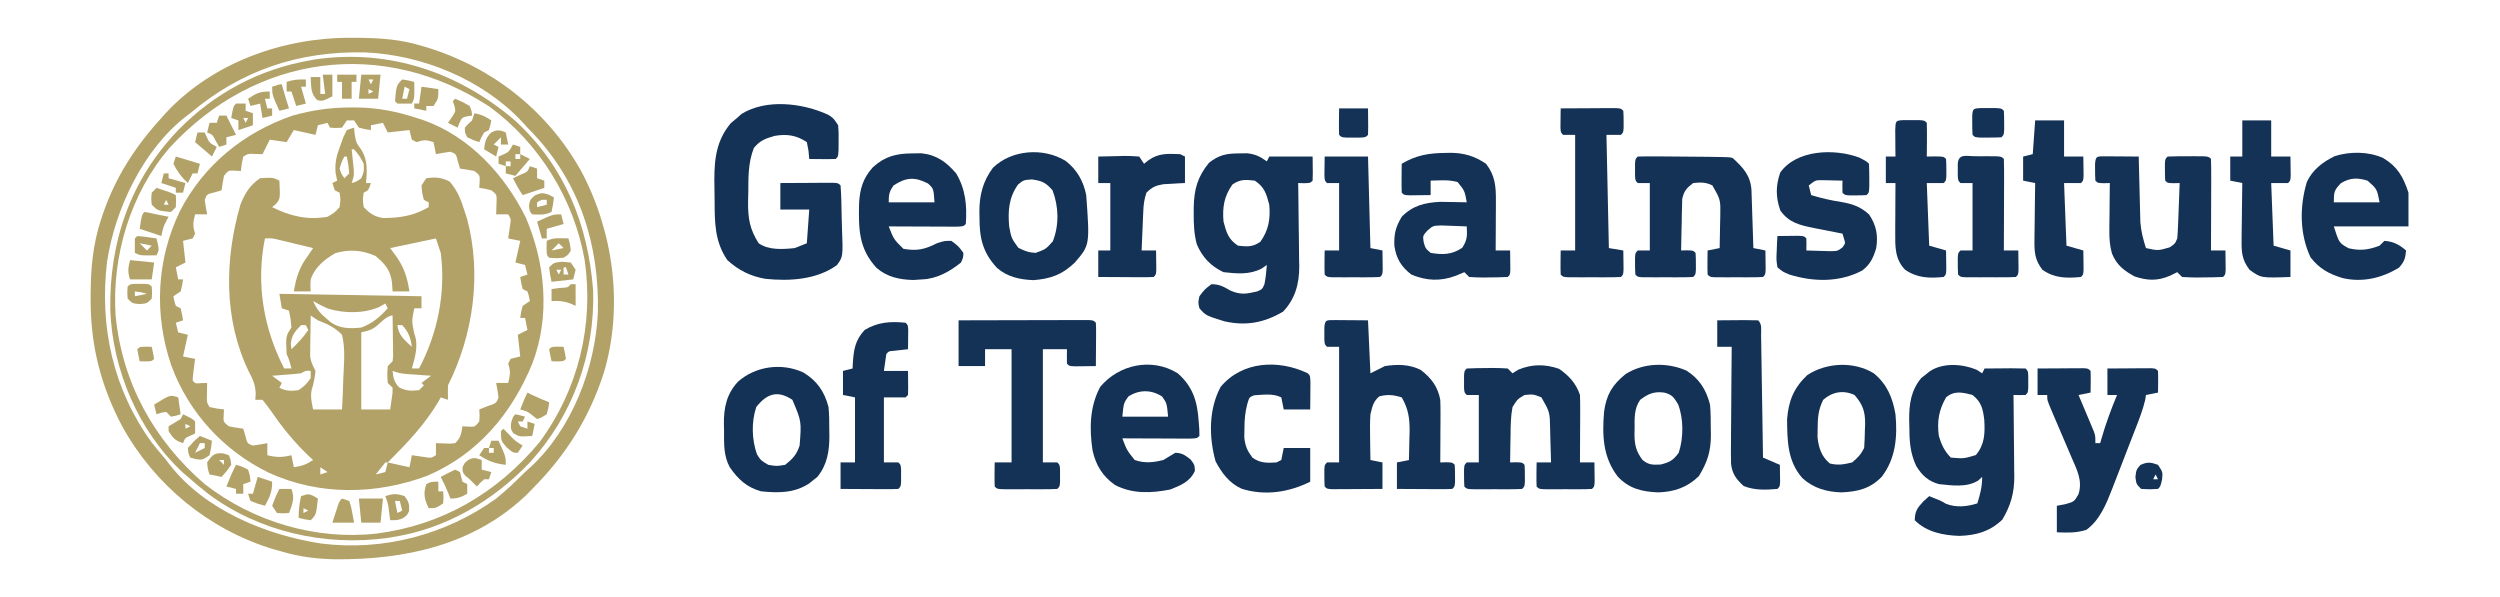 <?xml version="1.0" encoding="UTF-8"?>
<svg version="1.1" xmlns="http://www.w3.org/2000/svg" width="1038" height="248">
<path d="M0 0 C0.954 0.002 1.908 0.003 2.892 0.005 C11.528 0.153 19.203 1.676 27.375 4.375 C28.293 4.664 29.211 4.952 30.156 5.25 C49.297 12.034 63.87 27.877 72.688 45.688 C80.852 64.745 82.895 86.714 75.375 106.375 C66.824 127.144 52.813 143.91 31.789 152.91 C10.441 160.852 -13.032 161.22 -33.938 151.69 C-52.731 142.555 -67.258 126.775 -74.5 107.125 C-81.741 85.959 -80.675 63.213 -70.938 43.062 C-61.085 23.901 -44.449 10.383 -24.207 3.383 C-16.11 1.105 -8.414 -0.015 0 0 Z M-1.625 5.375 C-2.285 6.365 -2.945 7.355 -3.625 8.375 C-6.25 8.562 -6.25 8.562 -8.625 8.375 C-9.12 7.385 -9.12 7.385 -9.625 6.375 C-10.945 6.705 -12.265 7.035 -13.625 7.375 C-13.955 8.695 -14.285 10.015 -14.625 11.375 C-19.08 10.385 -19.08 10.385 -23.625 9.375 C-24.615 11.025 -25.605 12.675 -26.625 14.375 C-28.935 14.045 -31.245 13.715 -33.625 13.375 C-34.615 15.355 -35.605 17.335 -36.625 19.375 C-37.574 19.354 -38.523 19.334 -39.5 19.312 C-42.532 19.149 -42.532 19.149 -44.625 20.375 C-45.283 23.404 -45.283 23.404 -45.625 26.375 C-46.409 26.334 -47.193 26.293 -48 26.25 C-50.786 26.088 -50.786 26.088 -52.625 28.375 C-53.023 30.363 -53.363 32.364 -53.625 34.375 C-54.594 34.664 -55.564 34.953 -56.562 35.25 C-59.732 36.017 -59.732 36.017 -60.625 38.375 C-60.344 40.383 -60.014 42.385 -59.625 44.375 C-61.275 44.375 -62.925 44.375 -64.625 44.375 C-65.425 47.662 -65.722 49.085 -64.625 52.375 C-64.955 53.035 -65.285 53.695 -65.625 54.375 C-67.605 54.87 -67.605 54.87 -69.625 55.375 C-69.295 58.345 -68.965 61.315 -68.625 64.375 C-69.945 65.035 -71.265 65.695 -72.625 66.375 C-72.295 68.025 -71.965 69.675 -71.625 71.375 C-70.965 71.375 -70.305 71.375 -69.625 71.375 C-69.938 73.75 -69.938 73.75 -70.625 76.375 C-72.11 77.365 -72.11 77.365 -73.625 78.375 C-73.277 80.35 -73.277 80.35 -72.625 82.375 C-71.965 82.705 -71.305 83.035 -70.625 83.375 C-70 85.938 -70 85.938 -69.625 88.375 C-71.11 88.87 -71.11 88.87 -72.625 89.375 C-72.295 90.695 -71.965 92.015 -71.625 93.375 C-70.305 93.705 -68.985 94.035 -67.625 94.375 C-68.285 97.345 -68.945 100.315 -69.625 103.375 C-67.975 103.705 -66.325 104.035 -64.625 104.375 C-64.709 105.013 -64.793 105.651 -64.879 106.309 C-64.981 107.135 -65.083 107.961 -65.188 108.812 C-65.292 109.636 -65.396 110.46 -65.504 111.309 C-65.564 112.331 -65.564 112.331 -65.625 113.375 C-64.559 114.671 -64.559 114.671 -62.062 114.438 C-61.258 114.417 -60.454 114.396 -59.625 114.375 C-59.658 116.393 -59.69 118.411 -59.723 120.43 C-59.751 122.457 -59.751 122.457 -58.625 124.375 C-55.596 125.033 -55.596 125.033 -52.625 125.375 C-52.666 126.159 -52.708 126.942 -52.75 127.75 C-52.912 130.536 -52.912 130.536 -50.625 132.375 C-48.637 132.773 -46.636 133.113 -44.625 133.375 C-44.336 134.344 -44.047 135.314 -43.75 136.312 C-42.983 139.482 -42.983 139.482 -40.625 140.375 C-38.617 140.094 -36.615 139.764 -34.625 139.375 C-34.625 141.025 -34.625 142.675 -34.625 144.375 C-30.93 145.325 -28.32 145.325 -24.625 144.375 C-24.13 146.85 -24.13 146.85 -23.625 149.375 C-20.25 148.828 -18.543 148.32 -15.625 146.375 C-16.219 145.827 -16.814 145.279 -17.426 144.715 C-23.417 138.984 -28.296 133.047 -32.956 126.203 C-34.111 124.544 -35.361 122.952 -36.625 121.375 C-37.615 121.375 -38.605 121.375 -39.625 121.375 C-39.54 120.07 -39.54 120.07 -39.453 118.738 C-39.647 114.936 -40.603 112.908 -42.375 109.562 C-52.807 87.86 -52.366 63.162 -45.82 40.391 C-43.945 35.66 -41.883 32.214 -37.625 29.375 C-32.28 29.048 -32.28 29.048 -29.625 30.375 C-29.253 37.941 -29.253 37.941 -31.137 40.137 C-31.628 40.545 -32.119 40.954 -32.625 41.375 C-25.232 45.113 -17.904 46.851 -9.625 45.375 C-6.727 43.678 -6.727 43.678 -4.625 41.375 C-4.207 38.207 -4.207 38.207 -4.625 35.375 C-5.285 35.045 -5.945 34.715 -6.625 34.375 C-7.12 32.89 -7.12 32.89 -7.625 31.375 C-6.635 30.88 -6.635 30.88 -5.625 30.375 C-5.836 29.372 -6.048 28.369 -6.266 27.336 C-6.672 22.853 -5.932 20.197 -4.375 16 C-3.718 14.163 -3.718 14.163 -3.047 12.289 C-2.578 11.327 -2.108 10.366 -1.625 9.375 C-0.635 9.045 0.355 8.715 1.375 8.375 C1.458 9.221 1.54 10.066 1.625 10.938 C2.198 14.507 2.198 14.507 4.438 17.625 C7.159 21.998 6.736 26.385 6.375 31.375 C7.035 31.375 7.695 31.375 8.375 31.375 C7.375 34.375 7.375 34.375 5.375 35.375 C4.957 38.207 4.957 38.207 5.375 41.375 C7.989 44.041 9.689 45.254 13.391 45.906 C20.611 45.836 26.082 45.017 32.375 41.375 C32.375 40.715 32.375 40.055 32.375 39.375 C31.715 39.045 31.055 38.715 30.375 38.375 C29.625 35.5 29.625 35.5 29.375 32.375 C30.365 30.89 30.365 30.89 31.375 29.375 C35.223 28.867 37.588 28.972 41.062 30.75 C44.441 34.585 45.855 38.535 47.375 43.375 C47.677 44.304 47.978 45.234 48.289 46.191 C54.457 69.222 50.919 94.286 40.375 115.375 C40.335 117.375 40.332 119.375 40.375 121.375 C38.89 120.88 38.89 120.88 37.375 120.375 C37.021 121.007 36.666 121.638 36.301 122.289 C30.622 131.831 23.193 139.557 15.375 147.375 C18.345 148.035 21.315 148.695 24.375 149.375 C24.705 147.725 25.035 146.075 25.375 144.375 C27.393 144.668 29.411 144.961 31.43 145.254 C33.456 145.543 33.456 145.543 35.375 144.375 C35.375 142.725 35.375 141.075 35.375 139.375 C36.654 139.416 37.932 139.458 39.25 139.5 C41.394 139.617 41.394 139.617 43.375 139.375 C45.735 137.015 45.866 135.596 46.375 132.375 C47.159 132.416 47.943 132.458 48.75 132.5 C51.536 132.662 51.536 132.662 53.375 130.375 C53.542 127.791 53.542 127.791 53.375 125.375 C55.077 124.694 55.077 124.694 56.812 124 C60.422 122.804 60.422 122.804 61.375 120.375 C61.094 118.367 60.764 116.365 60.375 114.375 C62.025 114.375 63.675 114.375 65.375 114.375 C66.175 111.088 66.472 109.665 65.375 106.375 C65.705 105.715 66.035 105.055 66.375 104.375 C67.695 104.045 69.015 103.715 70.375 103.375 C70.045 100.405 69.715 97.435 69.375 94.375 C70.695 93.715 72.015 93.055 73.375 92.375 C73.045 90.725 72.715 89.075 72.375 87.375 C71.715 87.375 71.055 87.375 70.375 87.375 C70.688 85 70.688 85 71.375 82.375 C72.365 81.715 73.355 81.055 74.375 80.375 C74.027 78.4 74.027 78.4 73.375 76.375 C72.715 76.045 72.055 75.715 71.375 75.375 C70.75 72.812 70.75 72.812 70.375 70.375 C71.365 70.045 72.355 69.715 73.375 69.375 C73.045 68.055 72.715 66.735 72.375 65.375 C71.055 65.045 69.735 64.715 68.375 64.375 C69.035 61.405 69.695 58.435 70.375 55.375 C68.725 55.045 67.075 54.715 65.375 54.375 C65.668 52.357 65.961 50.339 66.254 48.32 C66.543 46.294 66.543 46.294 65.375 44.375 C63.725 44.375 62.075 44.375 60.375 44.375 C60.44 42.357 60.505 40.339 60.57 38.32 C60.558 36.136 60.558 36.136 58.375 34.375 C55.804 33.727 55.804 33.727 53.375 33.375 C53.416 32.591 53.458 31.808 53.5 31 C53.662 28.214 53.662 28.214 51.375 26.375 C49.387 25.977 47.386 25.637 45.375 25.375 C45.086 24.406 44.797 23.436 44.5 22.438 C43.733 19.268 43.733 19.268 41.375 18.375 C39.367 18.656 37.365 18.986 35.375 19.375 C34.88 16.9 34.88 16.9 34.375 14.375 C31.365 13.441 30.508 13.331 27.375 14.375 C26.385 13.88 26.385 13.88 25.375 13.375 C24.88 11.395 24.88 11.395 24.375 9.375 C19.92 9.87 19.92 9.87 15.375 10.375 C14.385 8.395 14.385 8.395 13.375 6.375 C11.725 6.705 10.075 7.035 8.375 7.375 C8.375 8.035 8.375 8.695 8.375 9.375 C6 9.062 6 9.062 3.375 8.375 C2.385 6.89 2.385 6.89 1.375 5.375 C0.385 5.375 -0.605 5.375 -1.625 5.375 Z M0.375 17.375 C0.459 18.134 0.543 18.894 0.629 19.676 C0.731 20.67 0.833 21.664 0.938 22.688 C1.042 23.674 1.146 24.66 1.254 25.676 C1.375 28.375 1.375 28.375 0.375 31.375 C2.423 30.811 2.423 30.811 4.375 29.375 C5.56 26.604 5.56 26.604 5.375 23.375 C3.632 20.008 3.632 20.008 1.375 17.375 C1.045 17.375 0.715 17.375 0.375 17.375 Z M-2.625 20.375 C-3.838 22.656 -3.838 22.656 -4.625 25.375 C-3.859 27.661 -3.859 27.661 -2.625 29.375 C-1.965 28.715 -1.305 28.055 -0.625 27.375 C-0.948 23.778 -0.948 23.778 -1.625 20.375 C-1.955 20.375 -2.285 20.375 -2.625 20.375 Z M-1.625 52.375 C2.375 53.375 2.375 53.375 2.375 53.375 Z M-35.625 54.375 C-39.376 72.977 -36.28 91.632 -27.625 108.375 C-26.635 108.375 -25.645 108.375 -24.625 108.375 C-25.131 106.206 -25.625 104.375 -26.625 102.375 C-26.981 94.908 -26.981 94.908 -24.625 91.375 C-24.942 87.736 -24.942 87.736 -25.625 84.375 C-26.615 84.045 -27.605 83.715 -28.625 83.375 C-28.955 81.395 -29.285 79.415 -29.625 77.375 C-0.42 77.87 -0.42 77.87 29.375 78.375 C29.375 80.025 29.375 81.675 29.375 83.375 C28.385 83.375 27.395 83.375 26.375 83.375 C25.297 88.724 25.297 88.724 26.375 93.875 C28.241 98.541 26.753 103.65 25.375 108.375 C26.365 108.375 27.355 108.375 28.375 108.375 C36.101 93.715 39.513 76.911 37.375 60.375 C36.385 57.405 36.385 57.405 35.375 54.375 C29.105 55.695 22.835 57.015 16.375 58.375 C17.324 59.674 18.273 60.974 19.25 62.312 C22.38 66.963 23.501 70.87 24.375 76.375 C22.065 76.375 19.755 76.375 17.375 76.375 C17.293 75.158 17.21 73.941 17.125 72.688 C16.465 67.5 14.247 64.917 10.25 61.625 C4.658 59.194 -0.594 58.776 -6.438 60.5 C-10.946 63.152 -14.88 66.298 -16.625 71.375 C-16.793 74.042 -16.793 74.042 -16.625 76.375 C-18.935 76.375 -21.245 76.375 -23.625 76.375 C-22.628 70.472 -21.326 66.232 -17.625 61.375 C-16.965 60.385 -16.305 59.395 -15.625 58.375 C-18.395 57.704 -21.166 57.038 -23.938 56.375 C-24.723 56.184 -25.509 55.993 -26.318 55.797 C-27.076 55.616 -27.833 55.436 -28.613 55.25 C-29.31 55.082 -30.006 54.915 -30.724 54.742 C-32.793 54.28 -32.793 54.28 -35.625 54.375 Z M-15.625 80.375 C-14.265 83.495 -12.792 85.383 -10.188 87.562 C-9.591 88.072 -8.994 88.581 -8.379 89.105 C-4.523 91.896 -0.197 91.853 4.375 91.375 C9.085 89.62 11.995 87.054 15.375 83.375 C15.045 82.715 14.715 82.055 14.375 81.375 C13.509 81.87 12.643 82.365 11.75 82.875 C5.241 85.64 -2.845 85.549 -9.531 83.473 C-11.64 82.535 -13.641 81.551 -15.625 80.375 Z M-16.625 86.375 C-16.683 89.458 -16.719 92.541 -16.75 95.625 C-16.767 96.498 -16.784 97.37 -16.801 98.27 C-16.807 99.114 -16.814 99.958 -16.82 100.828 C-16.831 101.603 -16.841 102.378 -16.852 103.177 C-16.598 105.641 -15.738 107.186 -14.625 109.375 C-14.916 112.166 -15.414 114.698 -16.25 117.375 C-16.777 120.186 -16.193 122.599 -15.625 125.375 C-11.665 125.375 -7.705 125.375 -3.625 125.375 C-3.377 121.07 -3.196 116.77 -3.076 112.46 C-3.026 110.997 -2.957 109.534 -2.871 108.072 C-2.599 103.385 -2.521 98.98 -3.625 94.375 C-6.582 91.287 -9.683 89.898 -13.625 88.375 C-14.615 87.715 -15.605 87.055 -16.625 86.375 Z M10.48 90.965 C8.375 92.375 8.375 92.375 4.375 93.375 C4.375 103.935 4.375 114.495 4.375 125.375 C8.335 125.375 12.295 125.375 16.375 125.375 C16.684 123.209 16.684 123.209 17 121 C17.116 120.188 17.232 119.376 17.352 118.539 C17.359 117.825 17.367 117.111 17.375 116.375 C16.715 115.715 16.055 115.055 15.375 114.375 C15.125 110.875 15.125 110.875 15.375 107.375 C16.035 106.715 16.695 106.055 17.375 105.375 C17.652 103.34 17.652 103.34 17.57 101.023 C17.564 100.173 17.557 99.322 17.551 98.445 C17.534 97.556 17.517 96.666 17.5 95.75 C17.491 94.853 17.482 93.956 17.473 93.031 C17.449 90.812 17.416 88.594 17.375 86.375 C14.96 86.375 12.307 89.515 10.48 90.965 Z M-20.625 90.375 C-23.164 92.989 -24.548 94.504 -24.875 98.188 C-24.793 98.909 -24.71 99.631 -24.625 100.375 C-21.977 97.797 -19.681 95.459 -17.625 92.375 C-17.955 91.715 -18.285 91.055 -18.625 90.375 C-19.285 90.375 -19.945 90.375 -20.625 90.375 Z M19.375 90.375 C19.847 94.623 22.342 96.575 25.375 99.375 C24.849 95.587 23.994 93.203 21.375 90.375 C20.715 90.375 20.055 90.375 19.375 90.375 Z M17.375 109.375 C17.697 112.35 17.996 113.968 20.062 116.188 C23.032 117.712 25.08 117.733 28.375 117.375 C29.035 116.715 29.695 116.055 30.375 115.375 C30.045 115.045 29.715 114.715 29.375 114.375 C30.695 113.385 32.015 112.395 33.375 111.375 C32.02 111.284 32.02 111.284 30.637 111.191 C29.457 111.108 28.278 111.024 27.062 110.938 C25.891 110.856 24.719 110.775 23.512 110.691 C20.375 110.375 20.375 110.375 17.375 109.375 Z M-20.625 110.375 C-22.662 110.604 -24.705 110.785 -26.75 110.938 C-27.846 111.021 -28.941 111.105 -30.07 111.191 C-30.913 111.252 -31.756 111.313 -32.625 111.375 C-31.305 112.365 -29.985 113.355 -28.625 114.375 C-28.955 115.035 -29.285 115.695 -29.625 116.375 C-26.736 117.819 -24.829 117.752 -21.625 117.375 C-18.686 115.187 -18.686 115.187 -16.625 112.375 C-16.625 111.385 -16.625 110.395 -16.625 109.375 C-18.7 109.226 -18.7 109.226 -20.625 110.375 Z M9.375 132.375 C10.375 136.375 10.375 136.375 10.375 136.375 Z M-2.625 137.375 C-1.625 139.375 -1.625 139.375 -1.625 139.375 Z M14.375 147.375 C13.017 149.021 11.682 150.688 10.375 152.375 C11.695 152.045 13.015 151.715 14.375 151.375 C14.705 150.055 15.035 148.735 15.375 147.375 C15.045 147.375 14.715 147.375 14.375 147.375 Z M-12.625 149.375 C-12.625 150.365 -12.625 151.355 -12.625 152.375 C-11.635 152.045 -10.645 151.715 -9.625 151.375 C-10.615 150.715 -11.605 150.055 -12.625 149.375 Z " fill="#B2A268" transform="translate(145.625,44.625)"/>
<path d="M0 0 C1.239 0.006 2.478 0.011 3.755 0.017 C12.634 0.135 20.707 0.734 29.25 3.312 C30.255 3.611 30.255 3.611 31.28 3.915 C58.54 12.182 81.521 30.257 95.48 55.203 C108.949 80.412 113.203 111.427 104.978 139.065 C98.87 157.932 89.204 173.317 75.25 187.312 C74.569 188.016 73.889 188.72 73.188 189.445 C51.281 210.582 22.538 216.792 -6.824 216.527 C-14.474 216.362 -21.383 215.48 -28.75 213.312 C-29.971 212.972 -31.191 212.632 -32.449 212.281 C-59.064 204.185 -81.495 185.72 -94.98 161.387 C-103.889 144.581 -108.152 127.814 -108.125 108.75 C-108.124 108.091 -108.124 107.432 -108.123 106.754 C-108.082 95.801 -107.205 85.718 -103.75 75.312 C-103.536 74.663 -103.321 74.014 -103.101 73.345 C-97.803 57.88 -89.697 45.294 -78.75 33.312 C-78.094 32.574 -77.438 31.835 -76.762 31.074 C-57.212 10.185 -28.091 -0.134 0 0 Z M-66.75 31.312 C-67.34 31.757 -67.931 32.202 -68.539 32.66 C-86.259 46.391 -97.998 71.119 -101.281 92.914 C-104.564 119.832 -98.733 146.152 -82.672 168.16 C-80.749 170.593 -78.765 172.956 -76.75 175.312 C-76.307 175.9 -75.863 176.488 -75.406 177.094 C-60.713 196.087 -35.332 206.486 -12.363 209.983 C13.218 213.21 39.36 206.384 60.25 191.312 C64.511 187.914 68.377 184.14 72.25 180.312 C73.323 179.348 73.323 179.348 74.418 178.363 C91.668 162.49 101.488 137.048 102.488 113.957 C103.133 86.061 94.904 60.067 75.477 39.605 C74.374 38.47 74.374 38.47 73.25 37.312 C72.577 36.566 71.904 35.82 71.211 35.051 C54.782 17.422 29.803 7.11 5.895 6.074 C-21.638 5.44 -45.58 13.448 -66.75 31.312 Z " fill="#B2A268" transform="translate(145.75,15.688)"/>
<path d="M0 0 C2.223 1.387 2.223 1.387 4.223 4.387 C4.453 7.488 4.453 7.488 4.41 11.012 C4.404 12.18 4.397 13.348 4.391 14.551 C4.223 17.387 4.223 17.387 3.223 18.387 C1.37 18.459 -0.486 18.471 -2.34 18.449 C-3.352 18.44 -4.364 18.431 -5.406 18.422 C-6.189 18.41 -6.971 18.399 -7.777 18.387 C-7.932 16.716 -7.932 16.716 -8.09 15.012 C-8.317 13.815 -8.544 12.619 -8.777 11.387 C-13.096 8.507 -17.157 7.917 -22.195 8.82 C-26.002 9.919 -28.227 10.716 -30.777 13.824 C-33.204 20.041 -33.033 26.025 -33.09 32.637 C-33.119 33.744 -33.148 34.851 -33.178 35.992 C-33.232 42.951 -32.558 47.489 -28.777 53.387 C-24.609 56.329 -18.714 55.911 -13.777 55.387 C-12.127 54.727 -10.477 54.067 -8.777 53.387 C-8.447 48.767 -8.117 44.147 -7.777 39.387 C-11.737 39.387 -15.697 39.387 -19.777 39.387 C-19.777 35.757 -19.777 32.127 -19.777 28.387 C-15.798 28.36 -11.819 28.34 -7.84 28.324 C-6.704 28.316 -5.567 28.307 -4.396 28.299 C-3.317 28.296 -2.237 28.292 -1.125 28.289 C0.375 28.281 0.375 28.281 1.906 28.273 C4.223 28.387 4.223 28.387 5.223 29.387 C5.561 33.73 5.622 38.078 5.683 42.432 C5.709 43.895 5.75 45.358 5.806 46.82 C6.262 58.952 6.262 58.952 3.734 62.442 C-4.654 68.548 -16.039 69.203 -26.035 68.148 C-32.162 67.092 -37.181 64.596 -41.777 60.387 C-47.09 52.644 -47.025 44.687 -47.073 35.611 C-47.084 34.099 -47.104 32.587 -47.134 31.075 C-47.335 20.829 -47.238 11.627 -40.277 3.449 C-39.452 2.769 -38.627 2.088 -37.777 1.387 C-37.159 0.83 -36.54 0.273 -35.902 -0.301 C-25.548 -6.696 -10.497 -4.808 0 0 Z " fill="#143156" transform="translate(343.777,47.613)"/>
<path d="M0 0 C1.112 -0.017 2.225 -0.034 3.371 -0.051 C6.847 0.345 8.734 1.309 11.562 3.312 C11.893 2.652 12.223 1.992 12.562 1.312 C18.503 1.312 24.442 1.312 30.562 1.312 C30.66 9.027 30.66 9.027 30.562 11.312 C29.562 12.312 29.562 12.312 27 12.375 C26.196 12.354 25.391 12.334 24.562 12.312 C24.583 13.538 24.604 14.763 24.626 16.025 C24.699 20.604 24.744 25.183 24.782 29.762 C24.802 31.738 24.829 33.714 24.864 35.689 C24.913 38.542 24.936 41.393 24.953 44.246 C24.974 45.118 24.994 45.991 25.016 46.889 C25.018 54.093 23.358 60.361 18.312 65.688 C10.517 70.294 2.978 71.75 -6 69.738 C-13.776 67.321 -13.776 67.321 -16.438 64.312 C-17 61.938 -17 61.938 -16.438 59.312 C-14.25 56.438 -14.25 56.438 -11.438 54.312 C-8.176 54.312 -6.447 55.307 -3.625 56.938 C0.739 58.82 2.948 58.372 7.562 57.312 C9.646 56.396 9.646 56.396 10.562 54.312 C11.093 51.63 11.338 49.048 11.562 46.312 C10.524 47.041 10.524 47.041 9.465 47.785 C4.419 50.441 -0.878 49.943 -6.438 49.312 C-11.72 46.81 -15.249 43.139 -17.523 37.73 C-18.676 33.422 -18.821 29.442 -18.812 25 C-18.811 24.155 -18.809 23.31 -18.808 22.439 C-18.659 14.929 -17.235 9.722 -12.438 3.875 C-8.309 0.65 -5.26 0.018 0 0 Z M-2.75 12.938 C-6.205 17.801 -6.945 22.427 -6.438 28.312 C-5.228 32.875 -4.458 35.632 -0.438 38.312 C3.421 38.733 5.647 38.956 8.875 36.688 C12.33 31.824 13.07 27.198 12.562 21.312 C11.353 16.75 10.583 13.993 6.562 11.312 C2.704 10.892 0.478 10.669 -2.75 12.938 Z " fill="#143156" transform="translate(514.438,63.688)"/>
<path d="M0 0 C0.763 0.495 1.526 0.99 2.312 1.5 C2.643 0.84 2.973 0.18 3.312 -0.5 C6.125 -0.527 8.937 -0.547 11.75 -0.562 C12.552 -0.571 13.355 -0.579 14.182 -0.588 C16.225 -0.597 18.269 -0.552 20.312 -0.5 C21.312 0.5 21.312 0.5 21.445 2.531 C21.443 3.346 21.44 4.161 21.438 5 C21.441 6.222 21.441 6.222 21.445 7.469 C21.312 9.5 21.312 9.5 20.312 10.5 C18.646 10.541 16.979 10.543 15.312 10.5 C15.328 11.7 15.344 12.9 15.36 14.137 C15.415 18.617 15.449 23.097 15.477 27.578 C15.492 29.512 15.513 31.446 15.539 33.379 C15.575 36.17 15.592 38.96 15.605 41.75 C15.621 42.606 15.636 43.461 15.652 44.343 C15.654 51.171 14.2 56.306 10.688 62.25 C5.475 67.188 -0.014 68.757 -7.125 69 C-13.878 68.794 -20.769 67.419 -25.688 62.5 C-25.586 58.739 -24.697 57.51 -22.125 54.688 C-21.321 53.966 -20.516 53.244 -19.688 52.5 C-14.951 54.342 -14.951 54.342 -12.812 55.625 C-8.612 57.355 -3.956 56.866 0.312 55.5 C1.505 51.623 2.312 48.584 2.312 44.5 C1.793 44.986 1.274 45.472 0.738 45.973 C-4.102 49.02 -10.18 48.053 -15.688 47.5 C-20.077 46.265 -22.706 43.858 -25.062 40 C-27.719 34.278 -27.899 29.474 -27.938 23.25 C-27.958 22.429 -27.979 21.608 -28 20.762 C-28.041 14.299 -27.263 8.585 -22.969 3.441 C-22.381 2.986 -21.793 2.531 -21.188 2.062 C-20.306 1.353 -20.306 1.353 -19.406 0.629 C-13.829 -3.034 -5.911 -2.405 0 0 Z M-12.688 11.5 C-15.696 16.764 -16.494 21.482 -15.688 27.5 C-14.64 31.039 -13.332 33.855 -10.688 36.5 C-5.332 36.939 -5.332 36.939 -0.312 35.438 C3.399 31.012 3.493 26.411 3.188 20.875 C2.641 16.356 2.031 13.436 -1.688 10.5 C-5.823 9.392 -9.279 8.578 -12.688 11.5 Z " fill="#143156" transform="translate(820.688,153.5)"/>
<path d="M0 0 C1.582 0.006 3.164 0.019 4.746 0.035 C7.53 0.056 10.315 0.076 13.184 0.098 C13.514 7.358 13.844 14.618 14.184 22.098 C16.164 21.108 18.144 20.118 20.184 19.098 C25.299 18.29 30.447 18.315 35.121 20.723 C39.471 24.096 42.18 27.661 43.184 33.098 C43.265 35.122 43.291 37.15 43.281 39.176 C43.278 40.336 43.275 41.496 43.271 42.691 C43.259 44.501 43.259 44.501 43.246 46.348 C43.242 47.57 43.237 48.792 43.232 50.051 C43.221 53.066 43.204 56.082 43.184 59.098 C43.988 59.077 44.792 59.056 45.621 59.035 C48.184 59.098 48.184 59.098 49.184 60.098 C49.281 61.595 49.313 63.097 49.309 64.598 C49.312 65.82 49.312 65.82 49.316 67.066 C49.184 69.098 49.184 69.098 48.184 70.098 C46.476 70.185 44.765 70.205 43.055 70.195 C42.02 70.192 40.986 70.189 39.92 70.186 C38.831 70.177 37.743 70.169 36.621 70.16 C34.982 70.153 34.982 70.153 33.311 70.146 C30.602 70.135 27.893 70.117 25.184 70.098 C25.184 66.468 25.184 62.838 25.184 59.098 C27.659 58.603 27.659 58.603 30.184 58.098 C30.265 55.076 30.324 52.057 30.371 49.035 C30.396 48.188 30.421 47.34 30.447 46.467 C30.512 40.911 29.99 36.95 27.184 32.098 C23.7 31.021 21.411 30.799 17.871 31.66 C15.322 33.832 15.014 35.852 14.184 39.098 C13.954 42.395 13.994 45.67 14.059 48.973 C14.068 49.852 14.077 50.731 14.086 51.637 C14.109 53.79 14.145 55.944 14.184 58.098 C15.834 58.428 17.484 58.758 19.184 59.098 C19.184 62.728 19.184 66.358 19.184 70.098 C15.371 70.124 11.559 70.144 7.746 70.16 C6.657 70.169 5.569 70.177 4.447 70.186 C3.413 70.189 2.378 70.192 1.312 70.195 C0.354 70.201 -0.604 70.206 -1.592 70.211 C-3.816 70.098 -3.816 70.098 -4.816 69.098 C-4.914 67.6 -4.946 66.098 -4.941 64.598 C-4.944 63.783 -4.947 62.968 -4.949 62.129 C-4.816 60.098 -4.816 60.098 -3.816 59.098 C-2.166 59.098 -0.516 59.098 1.184 59.098 C1.184 43.258 1.184 27.418 1.184 11.098 C-0.466 11.098 -2.116 11.098 -3.816 11.098 C-4.816 10.098 -4.816 10.098 -4.949 8.066 C-4.947 7.252 -4.944 6.437 -4.941 5.598 C-4.944 4.783 -4.947 3.968 -4.949 3.129 C-4.709 -0.543 -3.863 0.099 0 0 Z " fill="#143156" transform="translate(554.816,132.902)"/>
<path d="M0 0 C7.284 -0.023 14.568 -0.041 21.853 -0.052 C25.235 -0.057 28.617 -0.064 31.999 -0.075 C35.883 -0.088 39.768 -0.093 43.652 -0.098 C44.872 -0.103 46.092 -0.108 47.349 -0.113 C49.03 -0.113 49.03 -0.113 50.746 -0.114 C51.738 -0.116 52.731 -0.118 53.754 -0.12 C56 0 56 0 57 1 C57.086 2.343 57.107 3.69 57.098 5.035 C57.094 5.844 57.091 6.653 57.088 7.486 C57.075 8.762 57.075 8.762 57.062 10.062 C57.058 10.917 57.053 11.771 57.049 12.65 C57.037 14.767 57.019 16.883 57 19 C55.188 19.027 53.375 19.046 51.562 19.062 C50.553 19.074 49.544 19.086 48.504 19.098 C46 19 46 19 45 18 C44.959 16 44.957 14 45 12 C41.7 12 38.4 12 35 12 C35 27.51 35 43.02 35 59 C36.98 59 38.96 59 41 59 C42 60 42 60 42.133 62.031 C42.13 62.846 42.128 63.661 42.125 64.5 C42.129 65.722 42.129 65.722 42.133 66.969 C42 69 42 69 41 70 C39.158 70.1 37.313 70.131 35.469 70.133 C34.349 70.134 33.228 70.135 32.074 70.137 C30.895 70.133 29.715 70.129 28.5 70.125 C26.731 70.131 26.731 70.131 24.926 70.137 C23.806 70.135 22.685 70.134 21.531 70.133 C20.495 70.132 19.46 70.131 18.393 70.129 C16 70 16 70 15 69 C14.928 67.314 14.916 65.625 14.938 63.938 C14.947 63.018 14.956 62.099 14.965 61.152 C14.976 60.442 14.988 59.732 15 59 C17.31 59 19.62 59 22 59 C22 43.49 22 27.98 22 12 C18.37 12 14.74 12 11 12 C11 14.31 11 16.62 11 19 C7.37 19 3.74 19 0 19 C0 12.73 0 6.46 0 0 Z " fill="#143156" transform="translate(398,133)"/>
<path d="M0 0 C4.279 3.958 7.269 7.139 7.705 13.132 C7.76 14.805 7.76 14.805 7.816 16.512 C7.858 17.72 7.9 18.929 7.943 20.174 C7.983 21.436 8.022 22.699 8.062 24 C8.106 25.274 8.149 26.548 8.193 27.861 C8.3 31.012 8.402 34.162 8.5 37.312 C10.15 37.642 11.8 37.972 13.5 38.312 C13.527 39.958 13.546 41.604 13.562 43.25 C13.574 44.167 13.586 45.083 13.598 46.027 C13.5 48.312 13.5 48.312 12.5 49.312 C10.877 49.412 9.251 49.443 7.625 49.445 C6.64 49.447 5.655 49.448 4.641 49.449 C3.604 49.445 2.568 49.441 1.5 49.438 C-0.055 49.443 -0.055 49.443 -1.641 49.449 C-2.625 49.448 -3.61 49.447 -4.625 49.445 C-5.535 49.444 -6.445 49.443 -7.383 49.442 C-9.5 49.312 -9.5 49.312 -10.5 48.312 C-10.572 46.626 -10.584 44.937 -10.562 43.25 C-10.553 42.331 -10.544 41.412 -10.535 40.465 C-10.524 39.755 -10.512 39.044 -10.5 38.312 C-8.025 37.818 -8.025 37.818 -5.5 37.312 C-5.413 33.917 -5.359 30.521 -5.312 27.125 C-5.287 26.165 -5.262 25.206 -5.236 24.217 C-5.111 17.253 -5.111 17.253 -8.5 11.312 C-11.341 9.892 -13.355 9.998 -16.5 10.312 C-19.189 12.39 -20.355 13.608 -21.046 16.97 C-21.077 18.447 -21.077 18.447 -21.109 19.953 C-21.142 21.023 -21.174 22.093 -21.207 23.195 C-21.228 24.862 -21.228 24.862 -21.25 26.562 C-21.294 28.252 -21.294 28.252 -21.34 29.977 C-21.41 32.755 -21.463 35.533 -21.5 38.312 C-20.696 38.292 -19.891 38.271 -19.062 38.25 C-16.5 38.312 -16.5 38.312 -15.5 39.312 C-15.402 40.81 -15.37 42.312 -15.375 43.812 C-15.371 45.035 -15.371 45.035 -15.367 46.281 C-15.5 48.312 -15.5 48.312 -16.5 49.312 C-18.196 49.412 -19.895 49.443 -21.594 49.445 C-22.624 49.447 -23.654 49.448 -24.715 49.449 C-26.341 49.443 -26.341 49.443 -28 49.438 C-29.084 49.441 -30.168 49.445 -31.285 49.449 C-32.315 49.448 -33.345 49.447 -34.406 49.445 C-35.358 49.444 -36.31 49.443 -37.291 49.442 C-39.5 49.312 -39.5 49.312 -40.5 48.312 C-40.598 46.815 -40.63 45.313 -40.625 43.812 C-40.628 42.998 -40.63 42.183 -40.633 41.344 C-40.5 39.312 -40.5 39.312 -39.5 38.312 C-37.85 38.312 -36.2 38.312 -34.5 38.312 C-34.5 29.073 -34.5 19.832 -34.5 10.312 C-36.15 10.312 -37.8 10.312 -39.5 10.312 C-40.5 9.312 -40.5 9.312 -40.633 7.281 C-40.63 6.467 -40.628 5.652 -40.625 4.812 C-40.628 3.998 -40.63 3.183 -40.633 2.344 C-40.5 0.312 -40.5 0.312 -39.5 -0.688 C-36.721 -0.761 -33.966 -0.78 -31.188 -0.75 C-30.028 -0.743 -30.028 -0.743 -28.846 -0.736 C-27.397 -0.728 -25.948 -0.717 -24.499 -0.703 C-1.073 -0.517 -1.073 -0.517 0 0 Z " fill="#143156" transform="translate(719.5,65.688)"/>
<path d="M0 0 C4.126 2.879 7.065 6.009 8.688 10.875 C8.771 13.013 8.795 15.153 8.785 17.293 C8.782 18.547 8.779 19.8 8.775 21.092 C8.763 23.057 8.763 23.057 8.75 25.062 C8.745 26.398 8.74 27.733 8.736 29.068 C8.725 32.337 8.708 35.606 8.688 38.875 C10.668 38.875 12.648 38.875 14.688 38.875 C14.714 40.521 14.734 42.167 14.75 43.812 C14.762 44.729 14.773 45.646 14.785 46.59 C14.688 48.875 14.688 48.875 13.688 49.875 C12.065 49.974 10.438 50.006 8.812 50.008 C7.828 50.009 6.843 50.01 5.828 50.012 C4.792 50.008 3.755 50.004 2.688 50 C1.133 50.006 1.133 50.006 -0.453 50.012 C-1.438 50.01 -2.423 50.009 -3.438 50.008 C-4.348 50.007 -5.258 50.006 -6.195 50.004 C-8.312 49.875 -8.312 49.875 -9.312 48.875 C-9.385 47.189 -9.396 45.5 -9.375 43.812 C-9.366 42.893 -9.357 41.974 -9.348 41.027 C-9.336 40.317 -9.324 39.607 -9.312 38.875 C-7.332 38.875 -5.353 38.875 -3.312 38.875 C-3.394 35.312 -3.506 31.75 -3.625 28.188 C-3.659 26.676 -3.659 26.676 -3.693 25.135 C-3.825 17.955 -3.825 17.955 -7.312 11.875 C-10.668 10.538 -10.668 10.538 -14.312 10.875 C-17.229 12.576 -17.229 12.576 -19.312 15.875 C-20.066 19.809 -20.103 23.691 -20.125 27.688 C-20.15 28.762 -20.175 29.836 -20.201 30.943 C-20.26 33.588 -20.296 36.23 -20.312 38.875 C-19.508 38.854 -18.704 38.834 -17.875 38.812 C-15.312 38.875 -15.312 38.875 -14.312 39.875 C-14.215 41.372 -14.183 42.874 -14.188 44.375 C-14.184 45.597 -14.184 45.597 -14.18 46.844 C-14.312 48.875 -14.312 48.875 -15.312 49.875 C-17.008 49.974 -18.708 50.006 -20.406 50.008 C-21.436 50.009 -22.466 50.01 -23.527 50.012 C-25.153 50.006 -25.153 50.006 -26.812 50 C-27.897 50.004 -28.981 50.008 -30.098 50.012 C-31.128 50.01 -32.158 50.009 -33.219 50.008 C-34.171 50.007 -35.123 50.006 -36.104 50.004 C-38.312 49.875 -38.312 49.875 -39.312 48.875 C-39.41 47.378 -39.442 45.876 -39.438 44.375 C-39.44 43.56 -39.443 42.746 -39.445 41.906 C-39.312 39.875 -39.312 39.875 -38.312 38.875 C-36.663 38.875 -35.013 38.875 -33.312 38.875 C-33.312 29.635 -33.312 20.395 -33.312 10.875 C-34.962 10.875 -36.612 10.875 -38.312 10.875 C-39.312 9.875 -39.312 9.875 -39.445 7.844 C-39.443 7.029 -39.44 6.214 -39.438 5.375 C-39.44 4.56 -39.443 3.746 -39.445 2.906 C-39.312 0.875 -39.312 0.875 -38.312 -0.125 C-35.488 -0.252 -32.7 -0.31 -29.875 -0.312 C-29.085 -0.325 -28.296 -0.337 -27.482 -0.35 C-25.424 -0.355 -23.367 -0.247 -21.312 -0.125 C-20.652 0.535 -19.992 1.195 -19.312 1.875 C-18.529 1.38 -17.745 0.885 -16.938 0.375 C-11.187 -2.005 -5.886 -1.999 0 0 Z " fill="#143156" transform="translate(647.312,153.125)"/>
<path d="M0 0 C0.755 -0.018 1.51 -0.036 2.289 -0.055 C7.882 0.004 12.282 1.344 16.938 4.5 C20.697 9.351 21.063 13.796 21.035 19.797 C21.032 21.002 21.029 22.207 21.025 23.449 C21.013 25.331 21.013 25.331 21 27.25 C20.995 28.52 20.991 29.789 20.986 31.098 C20.975 34.232 20.958 37.366 20.938 40.5 C22.918 40.5 24.898 40.5 26.938 40.5 C26.964 42.146 26.984 43.792 27 45.438 C27.012 46.354 27.023 47.271 27.035 48.215 C26.938 50.5 26.938 50.5 25.938 51.5 C23.279 51.627 20.659 51.685 18 51.688 C16.887 51.706 16.887 51.706 15.752 51.725 C13.812 51.73 11.873 51.622 9.938 51.5 C9.277 50.84 8.617 50.18 7.938 49.5 C6.762 49.995 5.586 50.49 4.375 51 C-1.981 53.361 -7.789 53.124 -14.062 50.5 C-18.307 47.229 -20.372 43.808 -21.125 38.5 C-21.324 33.648 -20.561 30.664 -18.062 26.5 C-13.545 21.857 -8.468 20.618 -2.098 20.305 C-0.787 20.328 0.524 20.351 1.875 20.375 C2.559 20.384 3.243 20.393 3.947 20.402 C5.611 20.426 7.274 20.461 8.938 20.5 C8.066 15.69 8.066 15.69 5.109 12.07 C2.703 11.438 0.673 11.302 -1.812 11.375 C-3.011 11.402 -3.011 11.402 -4.234 11.43 C-5.139 11.464 -5.139 11.464 -6.062 11.5 C-6.062 13.48 -6.062 15.46 -6.062 17.5 C-7.875 17.527 -9.687 17.546 -11.5 17.562 C-12.509 17.574 -13.519 17.586 -14.559 17.598 C-17.062 17.5 -17.062 17.5 -18.062 16.5 C-18.135 14.48 -18.146 12.458 -18.125 10.438 C-18.116 9.333 -18.107 8.228 -18.098 7.09 C-18.086 6.235 -18.074 5.381 -18.062 4.5 C-12.01 0.913 -6.911 0.068 0 0 Z M-7.523 32.352 C-9.339 34.416 -9.339 34.416 -8.938 37.125 C-8.198 39.644 -8.198 39.644 -6.062 41.5 C-1.029 42.346 2.803 42.272 7.062 39.375 C9.239 36.037 9.099 34.388 8.938 30.5 C6.689 30.392 4.438 30.314 2.188 30.25 C0.935 30.204 -0.318 30.157 -1.609 30.109 C-5.11 30.209 -5.11 30.209 -7.523 32.352 Z " fill="#143156" transform="translate(600.062,63.5)"/>
<path d="M0 0 C1.582 0.007 3.164 0.019 4.746 0.035 C5.552 0.04 6.359 0.044 7.189 0.049 C9.188 0.061 11.186 0.079 13.184 0.098 C13.203 1 13.223 1.903 13.244 2.832 C13.322 6.208 13.409 9.583 13.501 12.958 C13.539 14.413 13.574 15.869 13.605 17.325 C13.652 19.428 13.709 21.53 13.77 23.633 C13.817 25.526 13.817 25.526 13.865 27.457 C14.201 31.301 15.008 34.438 16.184 38.098 C21.226 39.203 21.226 39.203 26.059 37.785 C28.273 36.27 28.273 36.27 29.184 34.098 C29.336 32.359 29.433 30.615 29.5 28.871 C29.563 27.324 29.563 27.324 29.627 25.746 C29.666 24.666 29.706 23.586 29.746 22.473 C29.811 20.841 29.811 20.841 29.877 19.176 C29.983 16.483 30.085 13.791 30.184 11.098 C29.379 11.118 28.575 11.139 27.746 11.16 C25.184 11.098 25.184 11.098 24.184 10.098 C24.086 8.6 24.054 7.098 24.059 5.598 C24.055 4.376 24.055 4.376 24.051 3.129 C24.184 1.098 24.184 1.098 25.184 0.098 C28.027 -0.002 30.841 -0.041 33.684 -0.027 C34.88 -0.033 34.88 -0.033 36.102 -0.039 C42.057 -0.029 42.057 -0.029 43.184 1.098 C43.272 3.909 43.299 6.696 43.281 9.508 C43.28 10.35 43.278 11.192 43.277 12.059 C43.271 14.76 43.259 17.46 43.246 20.16 C43.241 21.986 43.237 23.812 43.232 25.639 C43.221 30.125 43.204 34.611 43.184 39.098 C45.164 39.098 47.144 39.098 49.184 39.098 C49.21 40.743 49.23 42.389 49.246 44.035 C49.258 44.952 49.269 45.868 49.281 46.812 C49.184 49.098 49.184 49.098 48.184 50.098 C45.359 50.224 42.571 50.283 39.746 50.285 C38.957 50.297 38.167 50.31 37.354 50.322 C35.296 50.328 33.238 50.22 31.184 50.098 C30.524 49.438 29.864 48.778 29.184 48.098 C28.173 48.593 27.162 49.088 26.121 49.598 C20.956 51.78 16.899 51.66 11.559 49.91 C7.032 47.479 4.018 45.157 2.059 40.322 C1.155 36.992 0.954 34.266 0.988 30.824 C0.998 29.094 0.998 29.094 1.008 27.328 C1.025 26.138 1.041 24.949 1.059 23.723 C1.068 22.51 1.077 21.297 1.086 20.047 C1.109 17.064 1.142 14.081 1.184 11.098 C0.379 11.118 -0.425 11.139 -1.254 11.16 C-3.816 11.098 -3.816 11.098 -4.816 10.098 C-4.914 8.6 -4.946 7.098 -4.941 5.598 C-4.944 4.783 -4.947 3.968 -4.949 3.129 C-4.709 -0.543 -3.863 0.099 0 0 Z " fill="#143156" transform="translate(874.816,64.902)"/>
<path d="M0 0 C3.479 -0.027 6.958 -0.047 10.438 -0.062 C11.927 -0.075 11.927 -0.075 13.447 -0.088 C14.392 -0.091 15.336 -0.094 16.309 -0.098 C17.62 -0.106 17.62 -0.106 18.959 -0.114 C21 0 21 0 22 1 C22.072 2.519 22.084 4.042 22.062 5.562 C22.053 6.389 22.044 7.215 22.035 8.066 C22.024 8.704 22.012 9.343 22 10 C20.35 10.33 18.7 10.66 17 11 C17.505 12.192 18.011 13.385 18.531 14.613 C19.188 16.18 19.844 17.746 20.5 19.312 C20.834 20.098 21.168 20.884 21.512 21.693 C21.828 22.451 22.143 23.208 22.469 23.988 C22.762 24.685 23.055 25.381 23.357 26.099 C24 28 24 28 24 31 C24.66 31 25.32 31 26 31 C26.17 30.394 26.34 29.788 26.516 29.164 C28.316 22.941 30.496 16.974 33 11 C31.68 11 30.36 11 29 11 C29 7.37 29 3.74 29 0 C32.313 -0.027 35.625 -0.047 38.938 -0.062 C39.883 -0.071 40.829 -0.079 41.803 -0.088 C43.151 -0.093 43.151 -0.093 44.527 -0.098 C45.776 -0.106 45.776 -0.106 47.051 -0.114 C49 0 49 0 50 1 C50.072 2.519 50.084 4.042 50.062 5.562 C50.053 6.389 50.044 7.215 50.035 8.066 C50.024 8.704 50.012 9.343 50 10 C48.35 10.33 46.7 10.66 45 11 C44.906 11.636 44.811 12.271 44.714 12.927 C43.728 17.171 42.156 21.12 40.578 25.176 C40.236 26.06 39.894 26.944 39.542 27.855 C38.818 29.722 38.092 31.589 37.363 33.455 C36.259 36.289 35.168 39.128 34.078 41.967 C33.371 43.787 32.662 45.606 31.953 47.426 C31.632 48.266 31.311 49.105 30.98 49.971 C28.489 56.295 25.87 62.913 20.25 67 C15.976 68.315 12.463 68.203 8 68 C8 64.37 8 60.74 8 57 C9.093 56.794 10.186 56.587 11.312 56.375 C15.159 55.334 15.159 55.334 17 52.188 C18.778 46.521 16.324 42.041 14.059 36.801 C13.771 36.125 13.484 35.448 13.188 34.752 C12.276 32.603 11.357 30.458 10.438 28.312 C9.515 26.156 8.593 24 7.676 21.841 C7.106 20.501 6.533 19.162 5.956 17.825 C4 13.225 4 13.225 4 11 C2.68 11 1.36 11 0 11 C0 7.37 0 3.74 0 0 Z " fill="#143156" transform="translate(846,153)"/>
<path d="M0 0 C1.777 -0.025 1.777 -0.025 3.59 -0.051 C9.943 0.614 13.965 3.551 18.062 8.312 C22.003 14.927 22.604 21.746 22.062 29.312 C21.062 30.312 21.062 30.312 18.103 30.426 C16.81 30.421 15.516 30.416 14.184 30.41 C13.154 30.408 13.154 30.408 12.103 30.406 C9.902 30.4 7.701 30.388 5.5 30.375 C4.011 30.37 2.522 30.365 1.033 30.361 C-2.624 30.35 -6.281 30.333 -9.938 30.312 C-7.817 35.716 -7.817 35.716 -3.824 39.637 C1.782 40.563 4.87 39.958 10.062 37.312 C13.188 36.312 13.188 36.312 16.062 36.312 C19 38.5 19 38.5 21.062 41.312 C20.984 43.289 20.984 43.289 20.062 45.312 C15.406 49.057 10.105 52.05 4.062 52.312 C2.804 52.395 1.546 52.477 0.25 52.562 C-5.462 52.432 -10.585 51.338 -14.992 47.543 C-22.433 39.47 -22.47 31.375 -22.25 20.91 C-21.957 14.841 -20.641 10.282 -16.512 5.746 C-11.445 1.151 -6.693 0.022 0 0 Z M-7.938 13.312 C-9.747 15.944 -9.938 17.074 -9.938 20.312 C-3.667 20.312 2.603 20.312 9.062 20.312 C8.685 14.647 8.685 14.647 6.375 12.5 C0.87 9.673 -2.76 9.9 -7.938 13.312 Z " fill="#143156" transform="translate(378.938,63.688)"/>
<path d="M0 0 C5.962 3.572 8.282 7.721 10.5 14.375 C10.5 18.995 10.5 23.615 10.5 28.375 C0.27 28.375 -9.96 28.375 -20.5 28.375 C-18.314 35.249 -18.314 35.249 -14.375 37.438 C-9.611 38.59 -6.055 38.128 -1.5 36.375 C-0.84 35.715 -0.18 35.055 0.5 34.375 C4.342 34.678 6.594 35.9 9.5 38.375 C9.232 41.586 8.757 43.093 6.562 45.5 C-0.544 49.851 -8.622 51.741 -16.82 49.836 C-22.477 48.137 -26.516 45.947 -30.188 41.188 C-34.743 31.426 -34.748 20.108 -31.68 9.895 C-29.289 4.789 -25.111 1.657 -20.137 -0.785 C-13.821 -2.797 -6.076 -2.778 0 0 Z M-17.5 10.375 C-20.352 13.325 -20.5 14.086 -20.5 18.375 C-14.23 18.375 -7.96 18.375 -1.5 18.375 C-2.577 12.832 -2.577 12.832 -6.5 9.375 C-10.81 8.091 -13.57 8.145 -17.5 10.375 Z " fill="#143156" transform="translate(989.5,65.625)"/>
<path d="M0 0 C6.273 5.532 8.112 11.561 8.688 19.812 C8.774 20.953 8.86 22.094 8.949 23.27 C8.966 24.171 8.983 25.072 9 26 C8 27 8 27 5.041 27.114 C3.747 27.108 2.454 27.103 1.121 27.098 C0.091 27.096 0.091 27.096 -0.96 27.093 C-3.161 27.088 -5.362 27.075 -7.562 27.062 C-9.051 27.057 -10.54 27.053 -12.029 27.049 C-15.686 27.038 -19.343 27.021 -23 27 C-21.119 31.946 -21.119 31.946 -17.875 36 C-13.737 37.439 -10.219 37.045 -6 36 C-4.317 35.028 -2.646 34.034 -1 33 C1.888 33.088 2.996 33.997 5.312 35.75 C7 38 7 38 7.125 40.5 C5.098 45.005 1.293 46.483 -3.125 48.25 C-10.995 49.773 -18.752 50.159 -26.027 46.383 C-31.236 42.732 -34.001 38.161 -35.375 32 C-36.722 22.984 -36.587 13.817 -32.188 5.625 C-24.409 -3.71 -10.702 -6.651 0 0 Z M-20.5 9.625 C-22.464 12.395 -22.464 12.395 -23 18 C-16.73 18 -10.46 18 -4 18 C-4.536 12.395 -4.536 12.395 -6.5 9.625 C-10.957 6.728 -16.043 6.728 -20.5 9.625 Z " fill="#143156" transform="translate(489,155)"/>
<path d="M0 0 C20.449 18.928 30.068 42.998 32.152 70.324 C32.918 96.704 23.664 122.228 5.875 141.688 C-9.362 157.686 -29.085 169.273 -51.125 172.688 C-51.776 172.797 -52.427 172.907 -53.098 173.02 C-79.07 176.66 -106.771 170.474 -127.817 154.609 C-130.655 152.378 -133.407 150.062 -136.125 147.688 C-137.262 146.703 -137.262 146.703 -138.422 145.699 C-156.652 128.672 -167.374 103.309 -168.328 78.566 C-168.843 50.123 -159.947 24.335 -140.125 3.688 C-125.074 -11.696 -106.356 -21.652 -85.125 -25.312 C-84.386 -25.443 -83.648 -25.573 -82.887 -25.707 C-52.116 -30.053 -23.233 -20.052 0 0 Z M-143.61 10.935 C-159.949 29.844 -167.743 55.98 -166.125 80.688 C-163.396 108.569 -150.302 132.389 -129.125 150.688 C-109.069 166.299 -82.989 174.066 -57.715 171.223 C-30.544 167.733 -7.737 154.428 9.844 133.324 C26.044 111.417 32.532 84.513 28.621 57.676 C24.2 32.409 9.77 9.107 -10.938 -6.062 C-55.163 -34.936 -107.897 -27.826 -143.61 10.935 Z " fill="#B2A268" transform="translate(214.125,50.312)"/>
<path d="M0 0 C3 1.562 3 1.562 4 2.562 C4.099 4.56 4.13 6.562 4.125 8.562 C4.129 10.202 4.129 10.202 4.133 11.875 C4 14.562 4 14.562 3 15.562 C1.503 15.66 0.001 15.692 -1.5 15.688 C-2.315 15.69 -3.129 15.693 -3.969 15.695 C-6 15.562 -6 15.562 -7 14.562 C-7.041 12.896 -7.043 11.229 -7 9.562 C-8.77 9.508 -10.541 9.47 -12.312 9.438 C-13.299 9.414 -14.285 9.391 -15.301 9.367 C-18.224 9.356 -18.224 9.356 -21 11.562 C-20.67 12.883 -20.34 14.203 -20 15.562 C-15.813 16.865 -11.775 17.774 -7.438 18.438 C-2.784 19.267 0.408 20.329 4 23.562 C7.037 28.017 7.862 32.27 7 37.562 C5.874 41.459 4.467 44.5 1.129 46.918 C-8.264 51.836 -18.983 51.664 -29 48.562 C-31.777 47.406 -31.777 47.406 -34 45.562 C-34.488 42.426 -34.488 42.426 -34.312 38.875 C-34.267 37.696 -34.222 36.516 -34.176 35.301 C-34.118 34.397 -34.06 33.494 -34 32.562 C-32.188 32.536 -30.375 32.516 -28.562 32.5 C-27.553 32.488 -26.544 32.477 -25.504 32.465 C-23 32.562 -23 32.562 -22 33.562 C-21.959 35.229 -21.957 36.896 -22 38.562 C-19.896 38.644 -17.792 38.702 -15.688 38.75 C-14.516 38.785 -13.344 38.82 -12.137 38.855 C-9.053 38.808 -9.053 38.808 -7.02 37.301 C-5.75 35.582 -5.75 35.582 -6.436 33.454 C-6.715 32.518 -6.715 32.518 -7 31.562 C-7.824 31.404 -7.824 31.404 -8.665 31.243 C-11.174 30.755 -13.681 30.253 -16.188 29.75 C-17.052 29.584 -17.916 29.419 -18.807 29.248 C-24.623 28.067 -29.277 27.058 -32.812 21.938 C-34.748 16.436 -34.75 11.771 -32.875 6.25 C-26.196 -3.323 -10.328 -3.871 0 0 Z " fill="#143156" transform="translate(772,65.438)"/>
<path d="M0 0 C5.492 4.494 7.822 10.119 9 17 C9.878 26.236 9.118 35.376 3.312 42.938 C-1.468 47.906 -6.691 49.136 -13.438 49.438 C-19.597 49.241 -24.932 47.738 -29.598 43.574 C-35.89 36.475 -35.917 28.017 -36 19 C-35.376 11.411 -33.251 6.08 -27.625 0.75 C-19.727 -4.515 -8.23 -5.054 0 0 Z M-21 11 C-23.045 15.011 -23.298 18.469 -23.312 22.938 C-23.329 24.122 -23.346 25.307 -23.363 26.527 C-22.904 30.913 -21.737 34.573 -18.25 37.438 C-14.862 38.284 -12.369 37.842 -9 37 C-6.682 35.109 -5.331 33.662 -4 31 C-3.822 28.4 -3.722 25.852 -3.688 23.25 C-3.644 22.194 -3.644 22.194 -3.6 21.117 C-3.538 15.992 -4.514 12.993 -8 9 C-12.634 6.854 -17.203 7.65 -21 11 Z " fill="#143156" transform="translate(778,155)"/>
<path d="M0 0 C5.351 3.392 8.22 8.047 9.75 14.109 C10.05 17.426 10.075 20.718 10.062 24.047 C10.079 24.915 10.095 25.783 10.111 26.678 C10.117 33.521 8.682 37.915 5.125 43.797 C0.291 48.504 -5.113 50.342 -11.812 50.547 C-18.593 50.244 -23.798 49.018 -28.562 43.984 C-34.747 35.879 -35.038 27.018 -34.25 17.109 C-33.266 10.009 -30.933 6.011 -25.383 1.484 C-17.973 -3.293 -8.057 -3.559 0 0 Z M-19.25 12.109 C-21.809 15.779 -21.582 19.74 -21.562 24.047 C-21.579 24.75 -21.595 25.453 -21.611 26.178 C-21.616 30.685 -20.993 33.517 -18.25 37.109 C-15.576 39.21 -14.207 39.108 -10.75 38.984 C-6.924 38.028 -5.575 37.239 -3.25 34.109 C-1.225 27.982 -1.166 20.011 -3.5 13.984 C-5.293 11.039 -5.963 9.98 -9.25 9.109 C-13.484 8.567 -15.867 9.549 -19.25 12.109 Z " fill="#143156" transform="translate(700.25,153.891)"/>
<path d="M0 0 C4.704 3.632 7.388 8.406 8.543 14.191 C10.05 34.943 10.05 34.943 3.809 42.211 C-1.442 47.207 -6.097 48.92 -13.332 49.504 C-19.005 49.295 -24.134 48.192 -28.512 44.422 C-34.512 37.911 -35.806 31.956 -35.77 23.316 C-35.786 22.552 -35.802 21.788 -35.818 21 C-35.824 14.24 -34.332 8.389 -30.207 2.879 C-22.49 -4.663 -9.271 -5.673 0 0 Z M-19.77 9.816 C-23.63 15.25 -23.996 20.737 -23.457 27.191 C-22.518 32.123 -22.518 32.123 -19.645 36.066 C-17.082 37.384 -15.353 38.054 -12.457 38.191 C-8.245 36.647 -8.245 36.647 -5.328 33.406 C-2.652 26.602 -2.857 18.928 -5.457 12.191 C-8.269 8.978 -9.784 8.286 -14.02 7.691 C-17.449 7.926 -17.449 7.926 -19.77 9.816 Z " fill="#143156" transform="translate(442.457,66.809)"/>
<path d="M0 0 C5.708 3.42 8.814 7.929 10.5 14.375 C10.801 17.505 10.825 20.607 10.812 23.75 C10.829 24.562 10.845 25.374 10.861 26.211 C10.866 32.591 10.017 38.285 5.852 43.398 C5.282 43.844 4.712 44.29 4.125 44.75 C3.56 45.211 2.996 45.673 2.414 46.148 C-3.86 50.169 -10.257 50.076 -17.5 49.375 C-23.47 47.699 -27.022 44.387 -30.5 39.375 C-33.144 34.497 -32.867 29.469 -32.875 24.062 C-32.899 23.15 -32.924 22.238 -32.949 21.299 C-32.978 14.522 -31.807 8.943 -27.088 3.851 C-19.779 -2.623 -8.947 -4.09 0 0 Z M-19.5 14.375 C-21.573 20.593 -21.372 27.926 -19.188 34.062 C-17.543 36.596 -17.543 36.596 -14.5 38.375 C-11.085 38.959 -11.085 38.959 -7.5 38.375 C-4.34 35.834 -2.785 34.229 -1.5 30.375 C-0.701 20.356 -0.701 20.356 -4.5 11.375 C-10.656 7.271 -15.103 8.814 -19.5 14.375 Z " fill="#143156" transform="translate(333.5,154.625)"/>
<path d="M0 0 C1 1 1 1 1.098 4.16 C1.086 5.448 1.074 6.736 1.062 8.062 C1.053 9.353 1.044 10.643 1.035 11.973 C1.024 12.972 1.012 13.971 1 15 C-2.63 15 -6.26 15 -10 15 C-10.495 12.525 -10.495 12.525 -11 10 C-14.539 8.231 -18.443 8.916 -22.312 9.125 C-24.297 9.925 -24.297 9.925 -25.086 12.613 C-26.062 16.228 -26.3 19.323 -26.312 23.062 C-26.329 24.25 -26.346 25.437 -26.363 26.66 C-25.971 30.263 -25.141 32.114 -23 35 C-19.785 37.328 -16.888 37.254 -13 37 C-12.01 36.505 -12.01 36.505 -11 36 C-10.67 34.35 -10.34 32.7 -10 31 C-6.37 31 -2.74 31 1 31 C1 35.62 1 40.24 1 45 C-7.781 49.391 -17.804 50.969 -27.438 47.938 C-32.575 45.646 -35.753 41.376 -38.312 36.5 C-41.076 26.45 -41.202 14.963 -36.188 5.625 C-27.276 -5.069 -12.199 -5.842 0 0 Z " fill="#143156" transform="translate(543,155)"/>
<path d="M0 0 C1 1 1 1 1.098 3.285 C1.086 4.202 1.074 5.118 1.062 6.062 C1.053 6.982 1.044 7.901 1.035 8.848 C1.024 9.558 1.012 10.268 1 11 C-1.051 11.228 -3.102 11.456 -5.152 11.684 C-7.011 11.819 -7.011 11.819 -8 13 C-8.368 15.328 -8.702 17.662 -9 20 C-5.7 20 -2.4 20 1 20 C1.098 27.715 1.098 27.715 1 30 C0.67 30.33 0.34 30.66 0 31 C-2.97 31 -5.94 31 -9 31 C-9 39.91 -9 48.82 -9 58 C-7.02 58 -5.04 58 -3 58 C-2 59 -2 59 -1.867 61.031 C-1.87 61.846 -1.872 62.661 -1.875 63.5 C-1.871 64.722 -1.871 64.722 -1.867 65.969 C-2 68 -2 68 -3 69 C-4.781 69.087 -6.565 69.107 -8.348 69.098 C-9.427 69.094 -10.507 69.091 -11.619 69.088 C-12.755 69.08 -13.892 69.071 -15.062 69.062 C-16.203 69.058 -17.343 69.053 -18.518 69.049 C-21.345 69.037 -24.173 69.019 -27 69 C-27 65.37 -27 61.74 -27 58 C-25.02 58 -23.04 58 -21 58 C-21 49.09 -21 40.18 -21 31 C-22.65 30.67 -24.3 30.34 -26 30 C-26 26.7 -26 23.4 -26 20 C-24.68 19.67 -23.36 19.34 -22 19 C-21.974 18.348 -21.948 17.695 -21.922 17.023 C-21.552 11.326 -21.031 7.349 -17 3 C-11.511 -0.293 -6.332 -0.631 0 0 Z " fill="#143156" transform="translate(376,134)"/>
<path d="M0 0 C4.146 -0.029 8.292 -0.047 12.438 -0.062 C14.214 -0.075 14.214 -0.075 16.025 -0.088 C17.15 -0.091 18.275 -0.094 19.434 -0.098 C20.476 -0.103 21.518 -0.108 22.592 -0.114 C25 0 25 0 26 1 C26.098 2.497 26.13 3.999 26.125 5.5 C26.129 6.722 26.129 6.722 26.133 7.969 C26 10 26 10 25 11 C23.02 11 21.04 11 19 11 C19.33 26.51 19.66 42.02 20 58 C21.98 58.33 23.96 58.66 26 59 C26.027 60.646 26.046 62.292 26.062 63.938 C26.074 64.854 26.086 65.771 26.098 66.715 C26 69 26 69 25 70 C23.231 70.099 21.459 70.131 19.688 70.133 C18.612 70.134 17.537 70.135 16.43 70.137 C15.298 70.133 14.166 70.129 13 70.125 C11.868 70.129 10.736 70.133 9.57 70.137 C8.495 70.135 7.42 70.134 6.312 70.133 C5.319 70.132 4.325 70.131 3.301 70.129 C1 70 1 70 0 69 C-0.072 67.314 -0.084 65.625 -0.062 63.938 C-0.053 63.018 -0.044 62.099 -0.035 61.152 C-0.024 60.442 -0.012 59.732 0 59 C1.98 59 3.96 59 6 59 C6 43.16 6 27.32 6 11 C4.35 11 2.7 11 1 11 C0 10 0 10 -0.098 7.715 C-0.086 6.798 -0.074 5.882 -0.062 4.938 C-0.053 4.018 -0.044 3.099 -0.035 2.152 C-0.024 1.442 -0.012 0.732 0 0 Z " fill="#143156" transform="translate(648,45)"/>
<path d="M0 0 C0.66 0.33 1.32 0.66 2 1 C2 4.63 2 8.26 2 12 C0.77 12.056 0.77 12.056 -0.484 12.113 C-1.562 12.179 -2.64 12.245 -3.75 12.312 C-5.351 12.4 -5.351 12.4 -6.984 12.488 C-10.231 13.039 -11.672 13.71 -14 16 C-14.952 18.855 -15.19 20.909 -15.316 23.887 C-15.358 24.825 -15.4 25.762 -15.443 26.729 C-15.483 27.705 -15.522 28.681 -15.562 29.688 C-15.606 30.676 -15.649 31.664 -15.693 32.682 C-15.799 35.121 -15.901 37.56 -16 40 C-14.02 40 -12.04 40 -10 40 C-9.973 41.646 -9.954 43.292 -9.938 44.938 C-9.926 45.854 -9.914 46.771 -9.902 47.715 C-10 50 -10 50 -11 51 C-12.708 51.087 -14.419 51.107 -16.129 51.098 C-17.681 51.093 -17.681 51.093 -19.264 51.088 C-20.352 51.08 -21.441 51.071 -22.562 51.062 C-24.201 51.056 -24.201 51.056 -25.873 51.049 C-28.582 51.037 -31.291 51.019 -34 51 C-34 47.37 -34 43.74 -34 40 C-32.35 40 -30.7 40 -29 40 C-29 30.76 -29 21.52 -29 12 C-30.65 12 -32.3 12 -34 12 C-34 8.37 -34 4.74 -34 1 C-31.208 0.919 -28.418 0.86 -25.625 0.812 C-24.831 0.787 -24.037 0.762 -23.219 0.736 C-21.144 0.71 -19.069 0.845 -17 1 C-16.34 1.99 -15.68 2.98 -15 4 C-14.402 3.526 -13.804 3.051 -13.188 2.562 C-8.863 -0.526 -5.104 -0.162 0 0 Z " fill="#143156" transform="translate(490,64)"/>
<path d="M0 0 C1.5 0.004 1.5 0.004 3.031 0.008 C4.032 0.005 5.032 0.003 6.062 0 C8.531 0.133 8.531 0.133 9.531 1.133 C9.604 3.486 9.615 5.841 9.594 8.195 C9.585 9.486 9.576 10.776 9.566 12.105 C9.555 13.104 9.543 14.104 9.531 15.133 C10.666 15.112 11.8 15.092 12.969 15.07 C16.531 15.133 16.531 15.133 17.531 16.133 C17.629 17.63 17.661 19.132 17.656 20.633 C17.66 21.855 17.66 21.855 17.664 23.102 C17.531 25.133 17.531 25.133 16.531 26.133 C14.221 26.133 11.911 26.133 9.531 26.133 C9.861 34.713 10.191 43.293 10.531 52.133 C12.841 52.793 15.151 53.453 17.531 54.133 C17.558 55.779 17.578 57.424 17.594 59.07 C17.605 59.987 17.617 60.903 17.629 61.848 C17.531 64.133 17.531 64.133 16.531 65.133 C10.573 65.716 5.61 65.601 0.531 62.133 C-3.733 57.721 -3.594 52.61 -3.566 46.738 C-3.563 45.536 -3.56 44.334 -3.557 43.096 C-3.548 41.85 -3.54 40.604 -3.531 39.32 C-3.527 38.055 -3.522 36.79 -3.518 35.486 C-3.506 32.368 -3.489 29.251 -3.469 26.133 C-4.789 26.133 -6.109 26.133 -7.469 26.133 C-7.469 22.503 -7.469 18.873 -7.469 15.133 C-6.149 15.133 -4.829 15.133 -3.469 15.133 C-3.48 14.134 -3.492 13.135 -3.504 12.105 C-3.517 10.17 -3.517 10.17 -3.531 8.195 C-3.543 6.908 -3.554 5.62 -3.566 4.293 C-3.439 0.185 -3.439 0.185 0 0 Z " fill="#143156" transform="translate(790.469,49.867)"/>
<path d="M0 0 C3.96 0 7.92 0 12 0 C12 4.95 12 9.9 12 15 C14.64 15 17.28 15 20 15 C20.027 16.646 20.046 18.292 20.062 19.938 C20.074 20.854 20.086 21.771 20.098 22.715 C20 25 20 25 19 26 C16.69 26 14.38 26 12 26 C12.33 34.58 12.66 43.16 13 52 C15.31 52.66 17.62 53.32 20 54 C20 57.63 20 61.26 20 65 C7.756 65.448 7.756 65.448 3 62 C-0.115 57.894 -0.356 54.818 -0.293 49.73 C-0.289 49.049 -0.284 48.368 -0.28 47.667 C-0.263 45.507 -0.226 43.347 -0.188 41.188 C-0.172 39.717 -0.159 38.246 -0.146 36.775 C-0.114 33.183 -0.062 29.592 0 26 C-1.65 25.67 -3.3 25.34 -5 25 C-5 21.7 -5 18.4 -5 15 C-3.35 15 -1.7 15 0 15 C0 10.05 0 5.1 0 0 Z " fill="#143156" transform="translate(931,50)"/>
<path d="M0 0 C3.96 0 7.92 0 12 0 C12 4.95 12 9.9 12 15 C14.64 15 17.28 15 20 15 C20.027 16.646 20.046 18.292 20.062 19.938 C20.074 20.854 20.086 21.771 20.098 22.715 C20 25 20 25 19 26 C16.69 26 14.38 26 12 26 C12.33 34.58 12.66 43.16 13 52 C15.31 52.66 17.62 53.32 20 54 C20.027 55.646 20.046 57.292 20.062 58.938 C20.074 59.854 20.086 60.771 20.098 61.715 C20 64 20 64 19 65 C13.085 65.579 7.996 65.534 3 62 C-0.119 57.898 -0.356 54.816 -0.293 49.73 C-0.289 49.049 -0.284 48.368 -0.28 47.667 C-0.263 45.507 -0.226 43.347 -0.188 41.188 C-0.172 39.717 -0.159 38.246 -0.146 36.775 C-0.114 33.183 -0.062 29.592 0 26 C-1.65 25.67 -3.3 25.34 -5 25 C-5 21.7 -5 18.4 -5 15 C-3.68 14.67 -2.36 14.34 -1 14 C-0.67 9.38 -0.34 4.76 0 0 Z " fill="#143156" transform="translate(845,50)"/>
<path d="M0 0 C2.813 -0.027 5.625 -0.047 8.438 -0.062 C9.24 -0.071 10.042 -0.079 10.869 -0.088 C12.913 -0.097 14.957 -0.052 17 0 C18.705 1.705 18.169 3.921 18.205 6.254 C18.225 7.375 18.245 8.496 18.266 9.651 C18.282 10.871 18.299 12.091 18.316 13.348 C18.337 14.589 18.358 15.831 18.379 17.11 C18.434 20.416 18.484 23.722 18.532 27.028 C18.582 30.4 18.638 33.771 18.693 37.143 C18.801 43.762 18.902 50.381 19 57 C21.31 57.99 23.62 58.98 26 60 C26.027 61.479 26.046 62.958 26.062 64.438 C26.074 65.261 26.086 66.085 26.098 66.934 C26 69 26 69 25 70 C20.151 70.423 15.559 70.617 11 68.812 C7.954 66.052 6.193 63.796 5.74 59.58 C5.652 56.501 5.663 53.436 5.707 50.355 C5.711 49.231 5.716 48.106 5.72 46.947 C5.737 43.36 5.774 39.774 5.812 36.188 C5.828 33.753 5.841 31.319 5.854 28.885 C5.887 22.923 5.937 16.962 6 11 C4.02 11 2.04 11 0 11 C0 7.37 0 3.74 0 0 Z " fill="#143156" transform="translate(713,133)"/>
<path d="M0 0 C0.798 0.004 1.596 0.008 2.418 0.012 C3.216 0.008 4.014 0.004 4.836 0 C10.791 0.01 10.791 0.01 11.918 1.137 C12.007 3.948 12.033 6.735 12.016 9.547 C12.014 10.389 12.013 11.231 12.011 12.098 C12.006 14.799 11.993 17.499 11.98 20.199 C11.975 22.025 11.971 23.852 11.967 25.678 C11.956 30.164 11.938 34.65 11.918 39.137 C13.898 39.137 15.878 39.137 17.918 39.137 C17.945 40.782 17.964 42.428 17.98 44.074 C17.992 44.991 18.004 45.907 18.016 46.852 C17.918 49.137 17.918 49.137 16.918 50.137 C15.222 50.236 13.523 50.268 11.824 50.27 C10.794 50.271 9.764 50.272 8.703 50.273 C7.077 50.268 7.077 50.268 5.418 50.262 C4.334 50.266 3.25 50.269 2.133 50.273 C1.103 50.272 0.073 50.271 -0.988 50.27 C-1.94 50.268 -2.892 50.267 -3.873 50.266 C-6.082 50.137 -6.082 50.137 -7.082 49.137 C-7.18 47.639 -7.212 46.137 -7.207 44.637 C-7.21 43.822 -7.212 43.007 -7.215 42.168 C-7.082 40.137 -7.082 40.137 -6.082 39.137 C-4.432 39.137 -2.782 39.137 -1.082 39.137 C-1.082 29.897 -1.082 20.657 -1.082 11.137 C-2.732 11.137 -4.382 11.137 -6.082 11.137 C-7.082 10.137 -7.082 10.137 -7.215 8.105 C-7.212 7.291 -7.21 6.476 -7.207 5.637 C-7.21 4.822 -7.212 4.007 -7.215 3.168 C-6.927 -1.23 -3.668 0.006 0 0 Z " fill="#143156" transform="translate(820.082,64.863)"/>
<path d="M0 0 C5.94 0 11.88 0 18 0 C18.33 12.54 18.66 25.08 19 38 C20.65 38.33 22.3 38.66 24 39 C24.027 40.646 24.046 42.292 24.062 43.938 C24.074 44.854 24.086 45.771 24.098 46.715 C24 49 24 49 23 50 C21.377 50.099 19.751 50.131 18.125 50.133 C17.14 50.134 16.155 50.135 15.141 50.137 C14.104 50.133 13.068 50.129 12 50.125 C10.445 50.131 10.445 50.131 8.859 50.137 C7.875 50.135 6.89 50.134 5.875 50.133 C4.965 50.132 4.055 50.131 3.117 50.129 C1 50 1 50 0 49 C-0.072 47.314 -0.084 45.625 -0.062 43.938 C-0.053 43.018 -0.044 42.099 -0.035 41.152 C-0.024 40.442 -0.012 39.732 0 39 C1.98 39 3.96 39 6 39 C6 29.76 6 20.52 6 11 C4.35 11 2.7 11 1 11 C0 10 0 10 -0.098 7.715 C-0.065 5.143 -0.033 2.572 0 0 Z " fill="#143156" transform="translate(550,65)"/>
<path d="M0 0 C1.5 0.004 1.5 0.004 3.031 0.008 C4.032 0.005 5.032 0.003 6.062 0 C8.531 0.133 8.531 0.133 9.531 1.133 C9.629 2.797 9.661 4.466 9.656 6.133 C9.659 7.04 9.661 7.948 9.664 8.883 C9.531 11.133 9.531 11.133 8.531 12.133 C6.7 12.231 4.865 12.263 3.031 12.258 C2.031 12.26 1.031 12.263 0 12.266 C-2.469 12.133 -2.469 12.133 -3.469 11.133 C-3.567 9.469 -3.598 7.8 -3.594 6.133 C-3.596 5.225 -3.599 4.318 -3.602 3.383 C-3.414 0.211 -3.186 0.171 0 0 Z " fill="#143156" transform="translate(822.469,44.867)"/>
<path d="M0 0 C3.96 0 7.92 0 12 0 C12.098 8.496 12.098 8.496 12 11 C11 12 11 12 8.75 12.133 C7.843 12.13 6.935 12.128 6 12.125 C4.639 12.129 4.639 12.129 3.25 12.133 C1 12 1 12 0 11 C-0.143 7.331 -0.042 3.673 0 0 Z " fill="#143156" transform="translate(556,45)"/>
<path d="M0 0 C2 3 2 3 1.688 6.125 C1 9 1 9 0 10 C-3.438 10.188 -3.438 10.188 -7 10 C-9 8 -9 8 -9.375 5.062 C-9 2 -9 2 -7.312 0.062 C-4.369 -1.29 -3.015 -1.111 0 0 Z M-7 3 C-6 7 -6 7 -6 7 Z M-1 4 C-1.33 4.66 -1.66 5.32 -2 6 C-1.34 6 -0.68 6 0 6 C-0.33 5.34 -0.66 4.68 -1 4 Z " fill="#143156" transform="translate(896,193)"/>
<path d="M0 0 C0.99 0.33 1.98 0.66 3 1 C3 1.99 3 2.98 3 4 C4.32 4.66 5.64 5.32 7 6 C5.02 8.31 3.04 10.62 1 13 C-0.32 12.67 -1.64 12.34 -3 12 C-3 11.01 -3 10.02 -3 9 C-3.99 8.67 -4.98 8.34 -6 8 C-6 7.01 -6 6.02 -6 5 C-5.381 4.732 -4.763 4.464 -4.125 4.188 C-1.7 3.044 -1.7 3.044 0 0 Z M1 4 C1 4.66 1 5.32 1 6 C1.66 6 2.32 6 3 6 C3 5.34 3 4.68 3 4 C2.34 4 1.68 4 1 4 Z M-3 7 C-3 7.66 -3 8.32 -3 9 C-2.34 9 -1.68 9 -1 9 C-1 8.34 -1 7.68 -1 7 C-1.66 7 -2.32 7 -3 7 Z " fill="#B2A268" transform="translate(213,60)"/>
<path d="M0 0 C0.99 0.33 1.98 0.66 3 1 C3 2.32 3 3.64 3 5 C3.99 5.33 4.98 5.66 6 6 C6 6.99 6 7.98 6 9 C1.545 10.485 1.545 10.485 -3 12 C-4.546 9.681 -5.796 7.494 -7 5 C-6.031 4.546 -5.061 4.093 -4.062 3.625 C-0.929 2.342 -0.929 2.342 0 0 Z " fill="#B2A268" transform="translate(220,69)"/>
<path d="M0 0 C0.99 0 1.98 0 3 0 C4.32 2.64 5.64 5.28 7 8 C5.68 8.33 4.36 8.66 3 9 C3 9.99 3 10.98 3 12 C2.01 12.33 1.02 12.66 0 13 C-0.454 12.196 -0.907 11.391 -1.375 10.562 C-2.747 7.911 -2.747 7.911 -5 7 C-4.67 5.68 -4.34 4.36 -4 3 C-3.01 3 -2.02 3 -1 3 C-0.67 2.01 -0.34 1.02 0 0 Z " fill="#B2A268" transform="translate(91,48)"/>
<path d="M0 0 C3.3 0 6.6 0 10 0 C9.67 3.3 9.34 6.6 9 10 C6.333 10 3.667 10 1 10 C0.67 6.7 0.34 3.4 0 0 Z M4 6 C5 8 5 8 5 8 Z " fill="#B2A268" transform="translate(149,207)"/>
<path d="M0 0 C2.962 0.613 4.381 1.254 7 3 C6.625 4.938 6.625 4.938 6 7 C5.01 7.495 5.01 7.495 4 8 C2.866 10.017 2.866 10.017 2 12 C-0.438 11.25 -0.438 11.25 -3 10 C-4 8.062 -4 8.062 -4 6 C-2.625 4.438 -2.625 4.438 -1 3 C-0.67 2.01 -0.34 1.02 0 0 Z " fill="#B2A268" transform="translate(197,47)"/>
<path d="M0 0 C1.98 0.66 3.96 1.32 6 2 C6 6.331 5.034 8.27 3 12 C0.062 11.188 0.062 11.188 -3 10 C-3.33 9.01 -3.66 8.02 -4 7 C-3.34 7 -2.68 7 -2 7 C-1.34 4.69 -0.68 2.38 0 0 Z " fill="#B2A268" transform="translate(107,198)"/>
<path d="M0 0 C0.66 0.33 1.32 0.66 2 1 C2.333 2.333 2.667 3.667 3 5 C3.66 5.33 4.32 5.66 5 6 C5 7.32 5 8.64 5 10 C2.353 11.461 1.106 12 -2 12 C-2.433 10.886 -2.433 10.886 -2.875 9.75 C-3.823 7.433 -4.848 5.221 -6 3 C-4.035 1.932 -2.031 0.934 0 0 Z " fill="#B2A268" transform="translate(189,195)"/>
<path d="M0 0 C0 1.32 0 2.64 0 4 C1.32 4.33 2.64 4.66 4 5 C3.67 5.99 3.34 6.98 3 8 C2.34 8 1.68 8 1 8 C-0.625 9.458 -0.625 9.458 -2 11 C-3 10 -4 9 -5 8 C-5.866 7.288 -5.866 7.288 -6.75 6.562 C-8 5 -8 5 -7.938 2.938 C-7 1 -7 1 -5.125 -0.312 C-3 -1 -3 -1 0 0 Z " fill="#B2A268" transform="translate(200,191)"/>
<path d="M0 0 C0.835 0.433 0.835 0.433 1.688 0.875 C4.085 2.041 6.516 3.034 9 4 C8.75 6.375 8.75 6.375 8 9 C5.938 10.312 5.938 10.312 4 11 C3.103 10.288 3.103 10.288 2.188 9.562 C-0.004 7.835 -0.004 7.835 -3 7 C-1.125 2.25 -1.125 2.25 0 0 Z " fill="#B2A268" transform="translate(219,163)"/>
<path d="M0 0 C1.677 0.279 3.343 0.623 5 1 C6.392 1.278 6.392 1.278 7.812 1.562 C8.534 1.707 9.256 1.851 10 2 C9.691 2.578 9.381 3.155 9.062 3.75 C7.807 6.219 7.807 6.219 7 10 C4.03 9.01 1.06 8.02 -2 7 C-1.125 1.125 -1.125 1.125 0 0 Z " fill="#B2A268" transform="translate(60,88)"/>
<path d="M0 0 C3.875 1.875 3.875 1.875 5 3 C5.041 4.666 5.043 6.334 5 8 C4.361 8.289 3.721 8.578 3.062 8.875 C0.848 9.828 0.848 9.828 0 12 C-3.412 10.863 -4.119 9.957 -6 7 C-6 6.34 -6 5.68 -6 5 C-4.345 3.981 -2.677 2.982 -1 2 C-0.67 1.34 -0.34 0.68 0 0 Z M1 4 C1 4.66 1 5.32 1 6 C1.66 5.67 2.32 5.34 3 5 C2.34 4.67 1.68 4.34 1 4 Z " fill="#B2A268" transform="translate(76,172)"/>
<path d="M0 0 C2.438 0.688 2.438 0.688 5 2 C5.812 4.625 5.812 4.625 6 7 C5.01 7.33 4.02 7.66 3 8 C3 9.32 3 10.64 3 12 C2.01 12 1.02 12 0 12 C0 11.34 0 10.68 0 10 C-1.32 9.67 -2.64 9.34 -4 9 C-2.801 5.917 -1.523 2.937 0 0 Z " fill="#B2A268" transform="translate(98,193)"/>
<path d="M0 0 C5.75 1.875 5.75 1.875 8 3 C8.125 5.375 8.125 5.375 8 8 C7.34 8.66 6.68 9.32 6 10 C0.545 9.545 0.545 9.545 -2 7 C-2.25 4.5 -2.25 4.5 -2 2 C-1.34 1.34 -0.68 0.68 0 0 Z M1 3 C2 6 2 6 2 6 Z M4 5 C3.67 5.66 3.34 6.32 3 7 C3.66 7 4.32 7 5 7 C4.67 6.34 4.34 5.68 4 5 Z " fill="#B2A268" transform="translate(65,78)"/>
<path d="M0 0 C1.658 2.186 2.036 3.39 1.875 6.125 C1 8 1 8 -0.875 9.25 C-3 10 -3 10 -6 10 C-6.144 8.907 -6.289 7.814 -6.438 6.688 C-6.883 3.069 -6.883 3.069 -8 0 C-4.664 -1.112 -3.294 -1.098 0 0 Z M-4 2 C-3.67 3.65 -3.34 5.3 -3 7 C-2.34 6.67 -1.68 6.34 -1 6 C-1.33 4.68 -1.66 3.36 -2 2 C-2.66 2 -3.32 2 -4 2 Z " fill="#B2A268" transform="translate(168,206)"/>
<path d="M0 0 C0.743 0.247 1.485 0.495 2.25 0.75 C3 2.438 3 2.438 3.25 4.75 C1.312 7.5 1.312 7.5 -0.75 9.75 C-2.4 9.42 -4.05 9.09 -5.75 8.75 C-6.5 6.5 -6.5 6.5 -6.75 3.75 C-4.649 0.679 -3.788 -0.344 0 0 Z M-1.75 2.75 C-1.09 3.41 -0.43 4.07 0.25 4.75 C0.25 4.09 0.25 3.43 0.25 2.75 C-0.41 2.75 -1.07 2.75 -1.75 2.75 Z M-3.75 4.75 C-2.75 6.75 -2.75 6.75 -2.75 6.75 Z " fill="#B2A268" transform="translate(92.75,188.25)"/>
<path d="M0 0 C1.732 0.155 1.732 0.155 3.5 0.312 C4.16 1.302 4.82 2.292 5.5 3.312 C5.17 4.633 4.84 5.952 4.5 7.312 C0.045 7.808 0.045 7.808 -4.5 8.312 C-5.125 5.438 -5.125 5.438 -5.5 2.312 C-3.5 0.312 -3.5 0.312 0 0 Z M0.5 2.312 C0.5 3.303 0.5 4.293 0.5 5.312 C1.16 5.312 1.82 5.312 2.5 5.312 C2.17 4.322 1.84 3.333 1.5 2.312 C1.17 2.312 0.84 2.312 0.5 2.312 Z M-2.5 3.312 C-2.17 3.973 -1.84 4.633 -1.5 5.312 C-1.17 4.652 -0.84 3.993 -0.5 3.312 C-1.16 3.312 -1.82 3.312 -2.5 3.312 Z " fill="#B2A268" transform="translate(233.5,108.688)"/>
<path d="M0 0 C0.722 0.003 1.444 0.005 2.188 0.008 C2.909 0.005 3.631 0.003 4.375 0 C6.188 0.133 6.188 0.133 7.188 1.133 C7.375 3.57 7.375 3.57 7.188 6.133 C5.188 8.133 5.188 8.133 2.188 8.383 C-0.812 8.133 -0.812 8.133 -2.812 6.133 C-3 3.57 -3 3.57 -2.812 1.133 C-1.812 0.133 -1.812 0.133 0 0 Z M0.188 3.133 C0.188 3.793 0.188 4.453 0.188 5.133 C1.837 4.803 3.487 4.473 5.188 4.133 C2.719 3.419 2.719 3.419 0.188 3.133 Z " fill="#B2A268" transform="translate(55.812,117.867)"/>
<path d="M0 0 C2.64 0 5.28 0 8 0 C7.67 3.3 7.34 6.6 7 10 C4.36 10 1.72 10 -1 10 C-0.67 6.7 -0.34 3.4 0 0 Z M3 2 C3.33 2.66 3.66 3.32 4 4 C4.33 3.34 4.66 2.68 5 2 C4.34 2 3.68 2 3 2 Z M3 6 C3 6.66 3 7.32 3 8 C3.66 7.67 4.32 7.34 5 7 C4.34 6.67 3.68 6.34 3 6 Z " fill="#B2A268" transform="translate(150,31)"/>
<path d="M0 0 C3.3 0.33 6.6 0.66 10 1 C9.67 3.31 9.34 5.62 9 8 C6.03 8 3.06 8 0 8 C-1.097 4.71 -0.8 3.287 0 0 Z M2 2 C3 4 3 4 3 4 Z " fill="#B2A268" transform="translate(54,108)"/>
<path d="M0 0 C0.722 0.392 1.444 0.784 2.188 1.188 C1.812 4.125 1.812 4.125 1.188 7.188 C-1.545 8.554 -3.794 8.316 -6.812 8.188 C-7.812 7.188 -7.812 7.188 -8.188 4.812 C-7.812 2.188 -7.812 2.188 -5.625 0.25 C-2.812 -0.812 -2.812 -0.812 0 0 Z M-4.812 3.188 C-4.812 3.848 -4.812 4.508 -4.812 5.188 C-3.493 4.857 -2.172 4.527 -0.812 4.188 C-0.812 3.527 -0.812 2.868 -0.812 2.188 C-2.887 2.038 -2.887 2.038 -4.812 3.188 Z " fill="#B2A268" transform="translate(227.812,80.812)"/>
<path d="M0 0 C1.32 0 2.64 0 4 0 C4 0.99 4 1.98 4 3 C4.99 3.33 5.98 3.66 7 4 C7 5.65 7 7.3 7 9 C5.02 9.66 3.04 10.32 1 11 C1 9.68 1 8.36 1 7 C0.01 6.67 -0.98 6.34 -2 6 C-1.125 1.125 -1.125 1.125 0 0 Z M3 6 C3.33 6.66 3.66 7.32 4 8 C4.33 7.34 4.66 6.68 5 6 C4.34 6 3.68 6 3 6 Z " fill="#B2A268" transform="translate(98,43)"/>
<path d="M0 0 C1.65 0 3.3 0 5 0 C6.467 3.815 5.433 6.29 4 10 C1.625 10.188 1.625 10.188 -1 10 C-1.66 9.01 -2.32 8.02 -3 7 C-1.625 3.312 -1.625 3.312 0 0 Z " fill="#B2A268" transform="translate(116,203)"/>
<path d="M0 0 C0 1.32 0 2.64 0 4 C0.66 4 1.32 4 2 4 C2.188 6.375 2.188 6.375 2 9 C-1 11 -1 11 -4 11 C-5.815 7.263 -6.331 4.992 -5 1 C-3 0 -3 0 0 0 Z " fill="#B2A268" transform="translate(182,200)"/>
<path d="M0 0 C2.475 0.99 2.475 0.99 5 2 C4.688 4.875 4.688 4.875 4 8 C1 10 1 10 -1.688 9.625 C-2.451 9.419 -3.214 9.213 -4 9 C-4.812 7.312 -4.812 7.312 -5 5 C-2.562 2.25 -2.562 2.25 0 0 Z M0 3 C-0.66 4.32 -1.32 5.64 -2 7 C-0.68 6.34 0.64 5.68 2 5 C2 4.34 2 3.68 2 3 C1.34 3 0.68 3 0 3 Z " fill="#B2A268" transform="translate(83,181)"/>
<path d="M0 0 C1.32 0 2.64 0 4 0 C4 2.97 4 5.94 4 9 C0 11 0 11 -2.188 10.625 C-5.16 7.96 -4.749 4.886 -5 1 C-3.68 1 -2.36 1 -1 1 C-1 3.31 -1 5.62 -1 8 C-0.34 8 0.32 8 1 8 C0.67 5.36 0.34 2.72 0 0 Z " fill="#B2A268" transform="translate(134,31)"/>
<path d="M0 0 C0.688 2.312 0.688 2.312 1 5 C-0.062 6.812 -0.062 6.812 -2 8 C-5.125 8.25 -5.125 8.25 -8 8 C-9 7 -9 7 -9.062 3.938 C-9.042 2.968 -9.021 1.999 -9 1 C-6.043 -0.478 -3.258 -0.06 0 0 Z M-4 2 C-4.99 2.99 -5.98 3.98 -7 5 C-5.35 4.67 -3.7 4.34 -2 4 C-2.66 3.34 -3.32 2.68 -4 2 Z " fill="#B2A268" transform="translate(236,99)"/>
<path d="M0 0 C0.897 0.526 0.897 0.526 1.812 1.062 C1.062 7.812 1.062 7.812 -1.188 10.062 C-3.812 9.688 -3.812 9.688 -6.188 9.062 C-6.188 5.79 -5.888 3.216 -5.188 0.062 C-2.188 -0.938 -2.188 -0.938 0 0 Z M-4.188 5.062 C-4.188 5.723 -4.188 6.383 -4.188 7.062 C-3.527 6.732 -2.868 6.402 -2.188 6.062 C-2.848 5.732 -3.507 5.402 -4.188 5.062 Z " fill="#B2A268" transform="translate(130.188,205.938)"/>
<path d="M0 0 C2.691 0.176 5.329 0.618 8 1 C9.125 5.75 9.125 5.75 8 8 C1.25 8.125 1.25 8.125 -1 7 C-1.043 5 -1.041 3 -1 1 C-0.67 0.67 -0.34 0.34 0 0 Z M1 3 C1.99 3.99 2.98 4.98 4 6 C4.66 5.34 5.32 4.68 6 4 C4.35 3.67 2.7 3.34 1 3 Z " fill="#B2A268" transform="translate(57,98)"/>
<path d="M0 0 C3.3 0.99 6.6 1.98 10 3 C9.67 4.32 9.34 5.64 9 7 C8.34 7 7.68 7 7 7 C6.34 8.32 5.68 9.64 5 11 C2.381 8.631 0.581 6.163 -1 3 C-0.67 2.01 -0.34 1.02 0 0 Z " fill="#B2A268" transform="translate(73,65)"/>
<path d="M0 0 C2.31 0.33 4.62 0.66 7 1 C7 5 7 5 5 8 C4.01 8 3.02 8 2 8 C2 8.66 2 9.32 2 10 C0.35 9.67 -1.3 9.34 -3 9 C-3 8.34 -3 7.68 -3 7 C-2.34 7 -1.68 7 -1 7 C-0.67 4.69 -0.34 2.38 0 0 Z " fill="#B2A268" transform="translate(175,36)"/>
<path d="M0 0 C0.99 0.33 1.98 0.66 3 1 C3.73 3.066 3.73 3.066 4.188 5.562 C4.346 6.389 4.505 7.215 4.668 8.066 C4.778 8.704 4.887 9.343 5 10 C2.03 10 -0.94 10 -4 10 C-3.524 8.52 -3.044 7.041 -2.562 5.562 C-2.296 4.739 -2.029 3.915 -1.754 3.066 C-1 1 -1 1 0 0 Z " fill="#B2A268" transform="translate(142,207)"/>
<path d="M0 0 C0.33 2.31 0.66 4.62 1 7 C-0.875 7.625 -0.875 7.625 -3 8 C-3.66 7.34 -4.32 6.68 -5 6 C-7.108 6.319 -7.108 6.319 -9 7 C-9.33 5.68 -9.66 4.36 -10 3 C-3.375 -1.125 -3.375 -1.125 0 0 Z M-3 3 C-2 5 -2 5 -2 5 Z " fill="#B2A268" transform="translate(74,165)"/>
<path d="M0 0 C2.625 0.375 2.625 0.375 5 1 C5.125 7.75 5.125 7.75 4 10 C2 10.043 -0 10.041 -2 10 C-2.33 9.67 -2.66 9.34 -3 9 C-2.4 2.4 -2.4 2.4 0 0 Z M1 3 C0.67 4.65 0.34 6.3 0 8 C0.66 8 1.32 8 2 8 C2.33 6.68 2.66 5.36 3 4 C2.34 3.67 1.68 3.34 1 3 Z " fill="#B2A268" transform="translate(167,33)"/>
<path d="M0 0 C0.99 0 1.98 0 3 0 C6 6.625 6 6.625 6 10 C1.611 9.49 -1.337 8.478 -5 6 C-4.34 5.01 -3.68 4.02 -3 3 C-2.34 3 -1.68 3 -1 3 C-0.67 2.01 -0.34 1.02 0 0 Z M-1 3 C-1 3.66 -1 4.32 -1 5 C-0.34 5 0.32 5 1 5 C1 4.34 1 3.68 1 3 C0.34 3 -0.32 3 -1 3 Z " fill="#B2A268" transform="translate(204,183)"/>
<path d="M0 0 C2.938 1.25 2.938 1.25 6 3 C6.875 5.188 6.875 5.188 7 7 C6.072 7.124 6.072 7.124 5.125 7.25 C2.816 7.813 2.816 7.813 1.75 10.062 C1.502 10.702 1.255 11.341 1 12 C-0.32 11.34 -1.64 10.68 -3 10 C-2.227 8.886 -2.227 8.886 -1.438 7.75 C0.261 5.173 0.261 5.173 -0.375 2.75 C-0.581 2.172 -0.787 1.595 -1 1 C-0.67 0.67 -0.34 0.34 0 0 Z " fill="#B2A268" transform="translate(189,41)"/>
<path d="M0 0 C0.866 0.34 0.866 0.34 1.75 0.688 C2.08 2.337 2.41 3.987 2.75 5.688 C1.76 5.688 0.77 5.688 -0.25 5.688 C-0.25 4.697 -0.25 3.708 -0.25 2.688 C-1.24 3.678 -2.23 4.668 -3.25 5.688 C-2.59 6.018 -1.93 6.348 -1.25 6.688 C-1.58 8.008 -1.91 9.328 -2.25 10.688 C-3.9 9.697 -5.55 8.707 -7.25 7.688 C-6.918 4.612 -6.619 3.069 -4.438 0.812 C-2.25 -0.312 -2.25 -0.312 0 0 Z " fill="#B2A268" transform="translate(208.25,54.312)"/>
<path d="M0 0 C0 0.99 0 1.98 0 3 C-0.66 3 -1.32 3 -2 3 C-1.67 4.32 -1.34 5.64 -1 7 C-0.34 7 0.32 7 1 7 C1 7.99 1 8.98 1 10 C-0.32 10.33 -1.64 10.66 -3 11 C-3.33 9.02 -3.66 7.04 -4 5 C-5.32 5.33 -6.64 5.66 -8 6 C-8.33 5.01 -8.66 4.02 -9 3 C-5.559 0.706 -4.277 0 0 0 Z " fill="#B2A268" transform="translate(112,38)"/>
<path d="M0 0 C2.062 0.438 2.062 0.438 4 1 C3.67 1.66 3.34 2.32 3 3 C2.34 3 1.68 3 1 3 C1.33 3.66 1.66 4.32 2 5 C2.99 5.33 3.98 5.66 5 6 C5 5.01 5 4.02 5 3 C5.99 3.33 6.98 3.66 8 4 C7.67 5.65 7.34 7.3 7 9 C1.589 9.361 1.589 9.361 -0.938 7.812 C-2 6 -2 6 -1.75 3.375 C-1 1 -1 1 0 0 Z " fill="#B2A268" transform="translate(214,172)"/>
<path d="M0 0 C0.66 0 1.32 0 2 0 C2 2.97 2 5.94 2 9 C1.278 8.67 0.556 8.34 -0.188 8 C-3.017 6.994 -5.029 6.83 -8 7 C-8 5.35 -8 3.7 -8 2 C-6.866 1.856 -5.731 1.711 -4.562 1.562 C-1.192 1.388 -1.192 1.388 0 0 Z " fill="#B2A268" transform="translate(237,118)"/>
<path d="M0 0 C0 0.99 0 1.98 0 3 C-0.66 3 -1.32 3 -2 3 C-1.34 5.31 -0.68 7.62 0 10 C-1.32 10.33 -2.64 10.66 -4 11 C-4.66 9.02 -5.32 7.04 -6 5 C-6.66 5 -7.32 5 -8 5 C-8 3.68 -8 2.36 -8 1 C-5.072 0.024 -3.044 -0.082 0 0 Z " fill="#B2A268" transform="translate(127,33)"/>
<path d="M0 0 C0.33 1.32 0.66 2.64 1 4 C-1.31 4.66 -3.62 5.32 -6 6 C-6 7.32 -6 8.64 -6 10 C-6.66 10 -7.32 10 -8 10 C-8.66 7.69 -9.32 5.38 -10 3 C-3.375 0 -3.375 0 0 0 Z " fill="#B2A268" transform="translate(233,89)"/>
<path d="M0 0 C2.64 0 5.28 0 8 0 C8 0.99 8 1.98 8 3 C7.34 3 6.68 3 6 3 C6 5.31 6 7.62 6 10 C4.68 10 3.36 10 2 10 C2 7.69 2 5.38 2 3 C1.34 3 0.68 3 0 3 C0 2.01 0 1.02 0 0 Z " fill="#B2A268" transform="translate(140,31)"/>
<path d="M0 0 C1.207 0.031 1.207 0.031 2.438 0.062 C2.82 1.719 3.151 3.387 3.438 5.062 C2.438 6.062 2.438 6.062 -0.125 6.125 C-1.332 6.094 -1.332 6.094 -2.562 6.062 C-2.945 4.406 -3.276 2.738 -3.562 1.062 C-2.562 0.062 -2.562 0.062 0 0 Z " fill="#B2A268" transform="translate(231.562,143.938)"/>
<path d="M0 0 C1.207 0.031 1.207 0.031 2.438 0.062 C2.82 1.719 3.151 3.387 3.438 5.062 C2.438 6.062 2.438 6.062 -0.125 6.125 C-1.332 6.094 -1.332 6.094 -2.562 6.062 C-2.945 4.406 -3.276 2.738 -3.562 1.062 C-2.562 0.062 -2.562 0.062 0 0 Z " fill="#B2A268" transform="translate(60.562,143.938)"/>
<path d="M0 0 C0.99 0 1.98 0 3 0 C3.268 0.619 3.536 1.238 3.812 1.875 C4.956 4.3 4.956 4.3 8 6 C7.34 7.32 6.68 8.64 6 10 C3.69 8.02 1.38 6.04 -1 4 C-0.67 2.68 -0.34 1.36 0 0 Z " fill="#B2A268" transform="translate(82,55)"/>
<path d="M0 0 C1.145 1.176 1.145 1.176 2.312 2.375 C4.909 5.073 4.909 5.073 8 7 C7.01 8.485 7.01 8.485 6 10 C4 10 4 10 1.375 7.75 C-1 5 -1 5 -1 1 C-0.67 0.67 -0.34 0.34 0 0 Z " fill="#B2A268" transform="translate(209,178)"/>
<path d="M0 0 C0.66 0 1.32 0 2 0 C2 0.66 2 1.32 2 2 C4.31 2.66 6.62 3.32 9 4 C8.67 5.32 8.34 6.64 8 8 C7.01 8 6.02 8 5 8 C5 7.34 5 6.68 5 6 C3.02 5.34 1.04 4.68 -1 4 C-0.67 2.68 -0.34 1.36 0 0 Z " fill="#B2A268" transform="translate(68,72)"/>
<path d="M0 0 C0.309 1.093 0.619 2.186 0.938 3.312 C1.583 5.554 2.262 7.787 3 10 C1.68 10.33 0.36 10.66 -1 11 C-4 4.375 -4 4.375 -4 1 C-1 0 -1 0 0 0 Z " fill="#B2A268" transform="translate(117,35)"/>
</svg>

